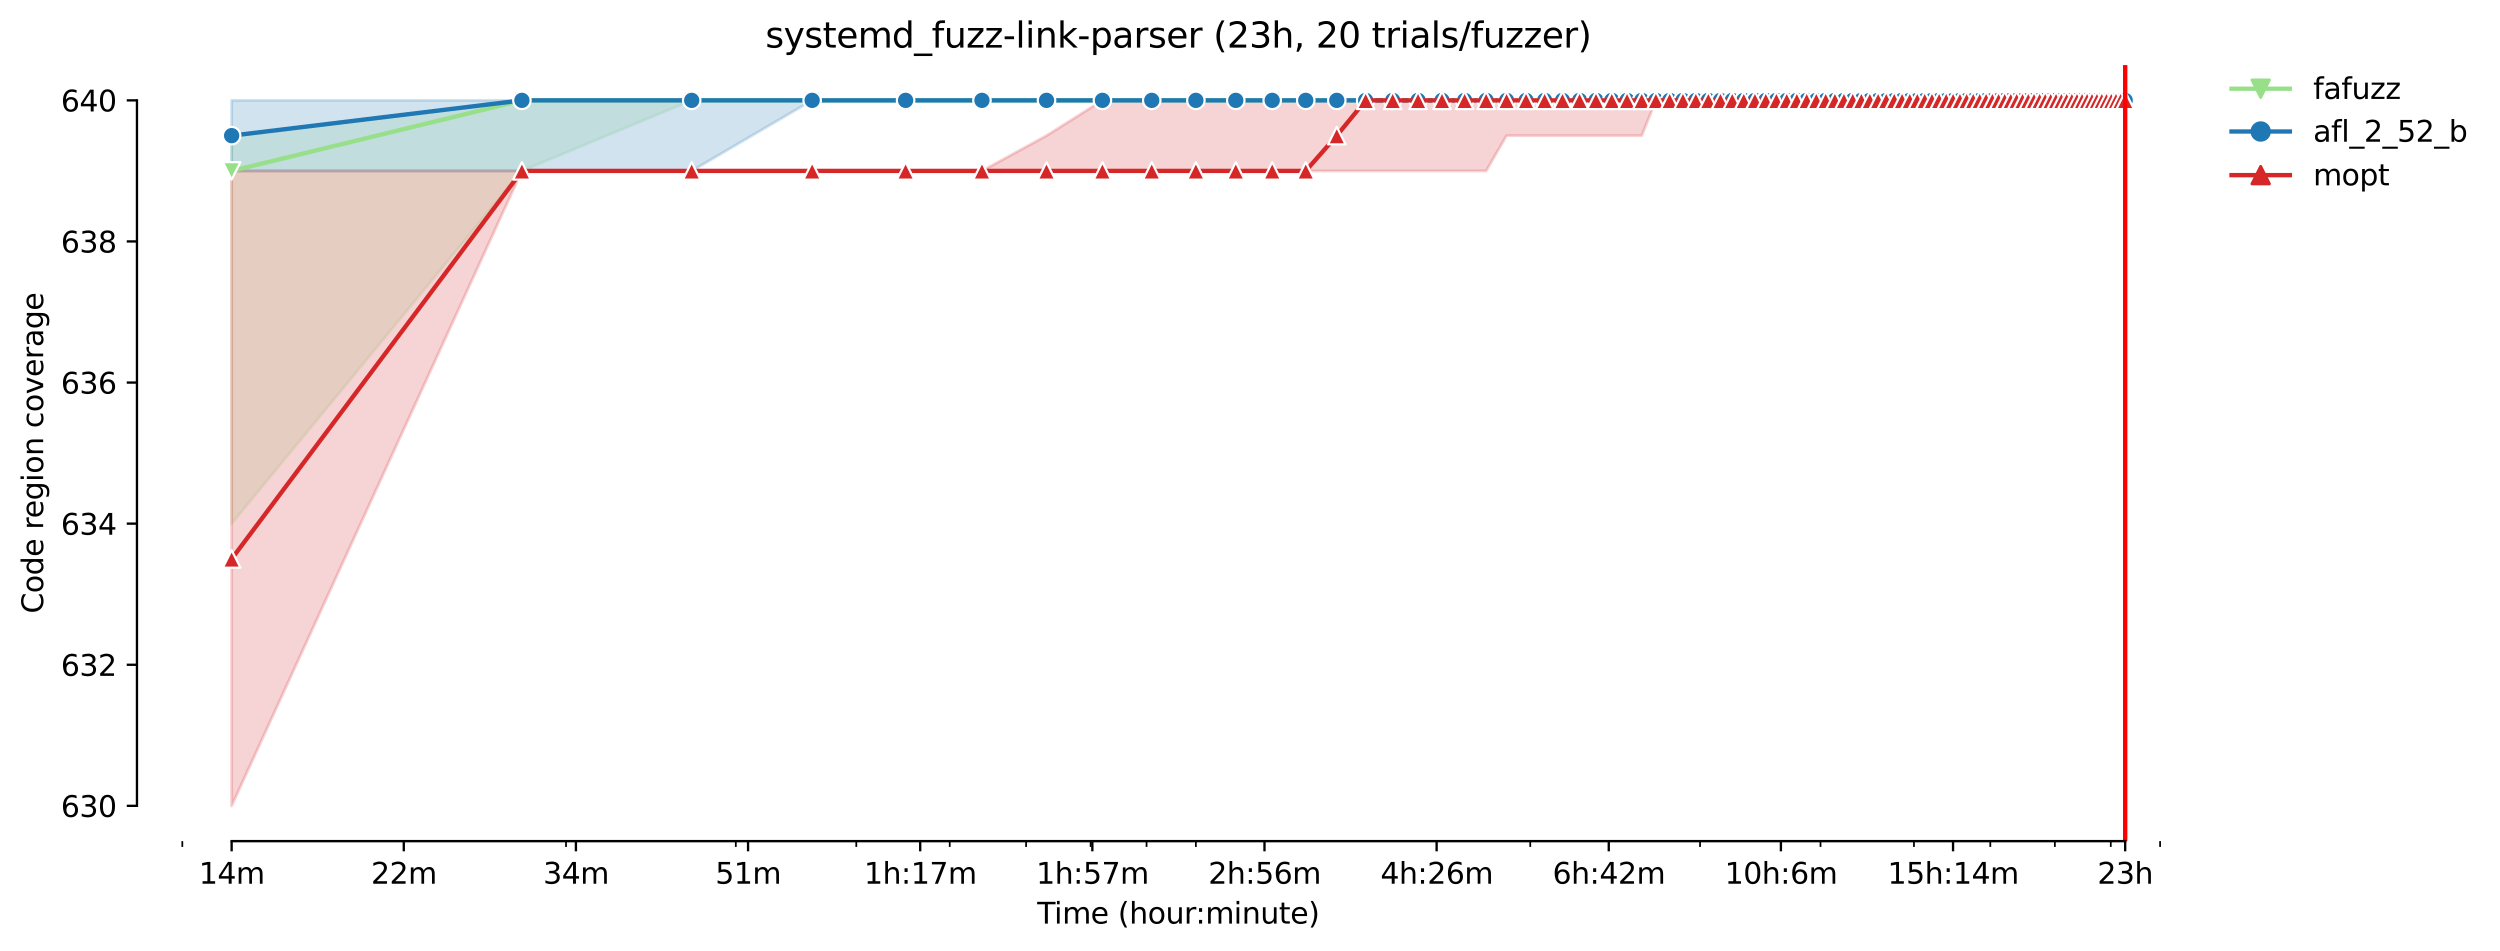 <?xml version="1.0" encoding="utf-8" standalone="no"?>
<!DOCTYPE svg PUBLIC "-//W3C//DTD SVG 1.1//EN"
  "http://www.w3.org/Graphics/SVG/1.1/DTD/svg11.dtd">
<svg height="325.986pt" version="1.1" viewBox="0 0 857.268 325.986" width="857.268pt" xmlns="http://www.w3.org/2000/svg" xmlns:xlink="http://www.w3.org/1999/xlink">
 <defs>
  <style type="text/css">*{stroke-linecap:butt;stroke-linejoin:round;}</style>
 </defs>
 <g id="figure_1">
  <g id="patch_1">
   <path d="M 0 325.986 
L 857.268 325.986 
L 857.268 0 
L 0 0 
z
" style="fill:#ffffff;"/>
  </g>
  <g id="axes_1">
   <g id="patch_2">
    <path d="M 46.966 288.43 
L 761.206 288.43 
L 761.206 22.318 
L 46.966 22.318 
z
" style="fill:#ffffff;"/>
   </g>
   <g id="PolyCollection_1">
    <defs>
     <path d="M 79.431 -279.476 
L 79.431 -146.42 
L 178.964 -267.38 
L 237.187 -291.572 
L 278.497 -291.572 
L 310.539 -291.572 
L 336.72 -291.572 
L 358.855 -291.572 
L 378.03 -291.572 
L 394.943 -291.572 
L 410.072 -291.572 
L 423.758 -291.572 
L 436.253 -291.572 
L 447.747 -291.572 
L 458.388 -291.572 
L 468.295 -291.572 
L 477.563 -291.572 
L 486.268 -291.572 
L 494.476 -291.572 
L 502.24 -291.572 
L 509.605 -291.572 
L 516.611 -291.572 
L 523.291 -291.572 
L 529.674 -291.572 
L 535.786 -291.572 
L 541.648 -291.572 
L 547.28 -291.572 
L 552.699 -291.572 
L 557.921 -291.572 
L 562.96 -291.572 
L 567.828 -291.572 
L 572.537 -291.572 
L 577.096 -291.572 
L 581.514 -291.572 
L 585.801 -291.572 
L 589.964 -291.572 
L 594.009 -291.572 
L 597.943 -291.572 
L 601.773 -291.572 
L 605.503 -291.572 
L 609.138 -291.572 
L 612.684 -291.572 
L 616.144 -291.572 
L 619.523 -291.572 
L 622.824 -291.572 
L 626.051 -291.572 
L 629.207 -291.572 
L 632.295 -291.572 
L 635.319 -291.572 
L 638.279 -291.572 
L 641.18 -291.572 
L 644.024 -291.572 
L 646.812 -291.572 
L 649.548 -291.572 
L 652.232 -291.572 
L 654.867 -291.572 
L 657.454 -291.572 
L 659.996 -291.572 
L 662.493 -291.572 
L 664.948 -291.572 
L 667.361 -291.572 
L 669.735 -291.572 
L 672.07 -291.572 
L 674.367 -291.572 
L 676.629 -291.572 
L 678.855 -291.572 
L 681.047 -291.572 
L 683.207 -291.572 
L 685.334 -291.572 
L 687.43 -291.572 
L 689.496 -291.572 
L 691.533 -291.572 
L 693.542 -291.572 
L 695.522 -291.572 
L 697.476 -291.572 
L 699.404 -291.572 
L 701.305 -291.572 
L 703.183 -291.572 
L 705.035 -291.572 
L 706.865 -291.572 
L 708.671 -291.572 
L 710.455 -291.572 
L 712.217 -291.572 
L 713.957 -291.572 
L 715.677 -291.572 
L 717.376 -291.572 
L 719.056 -291.572 
L 720.716 -291.572 
L 722.357 -291.572 
L 723.98 -291.572 
L 725.584 -291.572 
L 727.171 -291.572 
L 728.74 -291.572 
L 728.74 -291.572 
L 728.74 -291.572 
L 727.171 -291.572 
L 725.584 -291.572 
L 723.98 -291.572 
L 722.357 -291.572 
L 720.716 -291.572 
L 719.056 -291.572 
L 717.376 -291.572 
L 715.677 -291.572 
L 713.957 -291.572 
L 712.217 -291.572 
L 710.455 -291.572 
L 708.671 -291.572 
L 706.865 -291.572 
L 705.035 -291.572 
L 703.183 -291.572 
L 701.305 -291.572 
L 699.404 -291.572 
L 697.476 -291.572 
L 695.522 -291.572 
L 693.542 -291.572 
L 691.533 -291.572 
L 689.496 -291.572 
L 687.43 -291.572 
L 685.334 -291.572 
L 683.207 -291.572 
L 681.047 -291.572 
L 678.855 -291.572 
L 676.629 -291.572 
L 674.367 -291.572 
L 672.07 -291.572 
L 669.735 -291.572 
L 667.361 -291.572 
L 664.948 -291.572 
L 662.493 -291.572 
L 659.996 -291.572 
L 657.454 -291.572 
L 654.867 -291.572 
L 652.232 -291.572 
L 649.548 -291.572 
L 646.812 -291.572 
L 644.024 -291.572 
L 641.18 -291.572 
L 638.279 -291.572 
L 635.319 -291.572 
L 632.295 -291.572 
L 629.207 -291.572 
L 626.051 -291.572 
L 622.824 -291.572 
L 619.523 -291.572 
L 616.144 -291.572 
L 612.684 -291.572 
L 609.138 -291.572 
L 605.503 -291.572 
L 601.773 -291.572 
L 597.943 -291.572 
L 594.009 -291.572 
L 589.964 -291.572 
L 585.801 -291.572 
L 581.514 -291.572 
L 577.096 -291.572 
L 572.537 -291.572 
L 567.828 -291.572 
L 562.96 -291.572 
L 557.921 -291.572 
L 552.699 -291.572 
L 547.28 -291.572 
L 541.648 -291.572 
L 535.786 -291.572 
L 529.674 -291.572 
L 523.291 -291.572 
L 516.611 -291.572 
L 509.605 -291.572 
L 502.24 -291.572 
L 494.476 -291.572 
L 486.268 -291.572 
L 477.563 -291.572 
L 468.295 -291.572 
L 458.388 -291.572 
L 447.747 -291.572 
L 436.253 -291.572 
L 423.758 -291.572 
L 410.072 -291.572 
L 394.943 -291.572 
L 378.03 -291.572 
L 358.855 -291.572 
L 336.72 -291.572 
L 310.539 -291.572 
L 278.497 -291.572 
L 237.187 -291.572 
L 178.964 -291.572 
L 79.431 -279.476 
z
" id="m62d5473b6e" style="stroke:#98df8a;stroke-opacity:0.2;"/>
    </defs>
    <g clip-path="url(#p17b5eaacd3)">
     <use style="fill:#98df8a;fill-opacity:0.2;stroke:#98df8a;stroke-opacity:0.2;" x="0" xlink:href="#m62d5473b6e" y="325.986"/>
    </g>
   </g>
   <g id="PolyCollection_2">
    <defs>
     <path d="M 79.431 -291.572 
L 79.431 -267.38 
L 178.964 -267.38 
L 237.187 -267.38 
L 278.497 -291.572 
L 310.539 -291.572 
L 336.72 -291.572 
L 358.855 -291.572 
L 378.03 -291.572 
L 394.943 -291.572 
L 410.072 -291.572 
L 423.758 -291.572 
L 436.253 -291.572 
L 447.747 -291.572 
L 458.388 -291.572 
L 468.295 -291.572 
L 477.563 -291.572 
L 486.268 -291.572 
L 494.476 -291.572 
L 502.24 -291.572 
L 509.605 -291.572 
L 516.611 -291.572 
L 523.291 -291.572 
L 529.674 -291.572 
L 535.786 -291.572 
L 541.648 -291.572 
L 547.28 -291.572 
L 552.699 -291.572 
L 557.921 -291.572 
L 562.96 -291.572 
L 567.828 -291.572 
L 572.537 -291.572 
L 577.096 -291.572 
L 581.514 -291.572 
L 585.801 -291.572 
L 589.964 -291.572 
L 594.009 -291.572 
L 597.943 -291.572 
L 601.773 -291.572 
L 605.503 -291.572 
L 609.138 -291.572 
L 612.684 -291.572 
L 616.144 -291.572 
L 619.523 -291.572 
L 622.824 -291.572 
L 626.051 -291.572 
L 629.207 -291.572 
L 632.295 -291.572 
L 635.319 -291.572 
L 638.279 -291.572 
L 641.18 -291.572 
L 644.024 -291.572 
L 646.812 -291.572 
L 649.548 -291.572 
L 652.232 -291.572 
L 654.867 -291.572 
L 657.454 -291.572 
L 659.996 -291.572 
L 662.493 -291.572 
L 664.948 -291.572 
L 667.361 -291.572 
L 669.735 -291.572 
L 672.07 -291.572 
L 674.367 -291.572 
L 676.629 -291.572 
L 678.855 -291.572 
L 681.047 -291.572 
L 683.207 -291.572 
L 685.334 -291.572 
L 687.43 -291.572 
L 689.496 -291.572 
L 691.533 -291.572 
L 693.542 -291.572 
L 695.522 -291.572 
L 697.476 -291.572 
L 699.404 -291.572 
L 701.305 -291.572 
L 703.183 -291.572 
L 705.035 -291.572 
L 706.865 -291.572 
L 708.671 -291.572 
L 710.455 -291.572 
L 712.217 -291.572 
L 713.957 -291.572 
L 715.677 -291.572 
L 717.376 -291.572 
L 719.056 -291.572 
L 720.716 -291.572 
L 722.357 -291.572 
L 723.98 -291.572 
L 725.584 -291.572 
L 727.171 -291.572 
L 728.74 -291.572 
L 728.74 -291.572 
L 728.74 -291.572 
L 727.171 -291.572 
L 725.584 -291.572 
L 723.98 -291.572 
L 722.357 -291.572 
L 720.716 -291.572 
L 719.056 -291.572 
L 717.376 -291.572 
L 715.677 -291.572 
L 713.957 -291.572 
L 712.217 -291.572 
L 710.455 -291.572 
L 708.671 -291.572 
L 706.865 -291.572 
L 705.035 -291.572 
L 703.183 -291.572 
L 701.305 -291.572 
L 699.404 -291.572 
L 697.476 -291.572 
L 695.522 -291.572 
L 693.542 -291.572 
L 691.533 -291.572 
L 689.496 -291.572 
L 687.43 -291.572 
L 685.334 -291.572 
L 683.207 -291.572 
L 681.047 -291.572 
L 678.855 -291.572 
L 676.629 -291.572 
L 674.367 -291.572 
L 672.07 -291.572 
L 669.735 -291.572 
L 667.361 -291.572 
L 664.948 -291.572 
L 662.493 -291.572 
L 659.996 -291.572 
L 657.454 -291.572 
L 654.867 -291.572 
L 652.232 -291.572 
L 649.548 -291.572 
L 646.812 -291.572 
L 644.024 -291.572 
L 641.18 -291.572 
L 638.279 -291.572 
L 635.319 -291.572 
L 632.295 -291.572 
L 629.207 -291.572 
L 626.051 -291.572 
L 622.824 -291.572 
L 619.523 -291.572 
L 616.144 -291.572 
L 612.684 -291.572 
L 609.138 -291.572 
L 605.503 -291.572 
L 601.773 -291.572 
L 597.943 -291.572 
L 594.009 -291.572 
L 589.964 -291.572 
L 585.801 -291.572 
L 581.514 -291.572 
L 577.096 -291.572 
L 572.537 -291.572 
L 567.828 -291.572 
L 562.96 -291.572 
L 557.921 -291.572 
L 552.699 -291.572 
L 547.28 -291.572 
L 541.648 -291.572 
L 535.786 -291.572 
L 529.674 -291.572 
L 523.291 -291.572 
L 516.611 -291.572 
L 509.605 -291.572 
L 502.24 -291.572 
L 494.476 -291.572 
L 486.268 -291.572 
L 477.563 -291.572 
L 468.295 -291.572 
L 458.388 -291.572 
L 447.747 -291.572 
L 436.253 -291.572 
L 423.758 -291.572 
L 410.072 -291.572 
L 394.943 -291.572 
L 378.03 -291.572 
L 358.855 -291.572 
L 336.72 -291.572 
L 310.539 -291.572 
L 278.497 -291.572 
L 237.187 -291.572 
L 178.964 -291.572 
L 79.431 -291.572 
z
" id="m711b7bec79" style="stroke:#1f77b4;stroke-opacity:0.2;"/>
    </defs>
    <g clip-path="url(#p17b5eaacd3)">
     <use style="fill:#1f77b4;fill-opacity:0.2;stroke:#1f77b4;stroke-opacity:0.2;" x="0" xlink:href="#m711b7bec79" y="325.986"/>
    </g>
   </g>
   <g id="PolyCollection_3">
    <defs>
     <path d="M 79.431 -267.38 
L 79.431 -49.652 
L 178.964 -267.38 
L 237.187 -267.38 
L 278.497 -267.38 
L 310.539 -267.38 
L 336.72 -267.38 
L 358.855 -267.38 
L 378.03 -267.38 
L 394.943 -267.38 
L 410.072 -267.38 
L 423.758 -267.38 
L 436.253 -267.38 
L 447.747 -267.38 
L 458.388 -267.38 
L 468.295 -267.38 
L 477.563 -267.38 
L 486.268 -267.38 
L 494.476 -267.38 
L 502.24 -267.38 
L 509.605 -267.38 
L 516.611 -279.476 
L 523.291 -279.476 
L 529.674 -279.476 
L 535.786 -279.476 
L 541.648 -279.476 
L 547.28 -279.476 
L 552.699 -279.476 
L 557.921 -279.476 
L 562.96 -279.476 
L 567.828 -291.572 
L 572.537 -291.572 
L 577.096 -291.572 
L 581.514 -291.572 
L 585.801 -291.572 
L 589.964 -291.572 
L 594.009 -291.572 
L 597.943 -291.572 
L 601.773 -291.572 
L 605.503 -291.572 
L 609.138 -291.572 
L 612.684 -291.572 
L 616.144 -291.572 
L 619.523 -291.572 
L 622.824 -291.572 
L 626.051 -291.572 
L 629.207 -291.572 
L 632.295 -291.572 
L 635.319 -291.572 
L 638.279 -291.572 
L 641.18 -291.572 
L 644.024 -291.572 
L 646.812 -291.572 
L 649.548 -291.572 
L 652.232 -291.572 
L 654.867 -291.572 
L 657.454 -291.572 
L 659.996 -291.572 
L 662.493 -291.572 
L 664.948 -291.572 
L 667.361 -291.572 
L 669.735 -291.572 
L 672.07 -291.572 
L 674.367 -291.572 
L 676.629 -291.572 
L 678.855 -291.572 
L 681.047 -291.572 
L 683.207 -291.572 
L 685.334 -291.572 
L 687.43 -291.572 
L 689.496 -291.572 
L 691.533 -291.572 
L 693.542 -291.572 
L 695.522 -291.572 
L 697.476 -291.572 
L 699.404 -291.572 
L 701.305 -291.572 
L 703.183 -291.572 
L 705.035 -291.572 
L 706.865 -291.572 
L 708.671 -291.572 
L 710.455 -291.572 
L 712.217 -291.572 
L 713.957 -291.572 
L 715.677 -291.572 
L 717.376 -291.572 
L 719.056 -291.572 
L 720.716 -291.572 
L 722.357 -291.572 
L 723.98 -291.572 
L 725.584 -291.572 
L 727.171 -291.572 
L 728.74 -291.572 
L 728.74 -291.572 
L 728.74 -291.572 
L 727.171 -291.572 
L 725.584 -291.572 
L 723.98 -291.572 
L 722.357 -291.572 
L 720.716 -291.572 
L 719.056 -291.572 
L 717.376 -291.572 
L 715.677 -291.572 
L 713.957 -291.572 
L 712.217 -291.572 
L 710.455 -291.572 
L 708.671 -291.572 
L 706.865 -291.572 
L 705.035 -291.572 
L 703.183 -291.572 
L 701.305 -291.572 
L 699.404 -291.572 
L 697.476 -291.572 
L 695.522 -291.572 
L 693.542 -291.572 
L 691.533 -291.572 
L 689.496 -291.572 
L 687.43 -291.572 
L 685.334 -291.572 
L 683.207 -291.572 
L 681.047 -291.572 
L 678.855 -291.572 
L 676.629 -291.572 
L 674.367 -291.572 
L 672.07 -291.572 
L 669.735 -291.572 
L 667.361 -291.572 
L 664.948 -291.572 
L 662.493 -291.572 
L 659.996 -291.572 
L 657.454 -291.572 
L 654.867 -291.572 
L 652.232 -291.572 
L 649.548 -291.572 
L 646.812 -291.572 
L 644.024 -291.572 
L 641.18 -291.572 
L 638.279 -291.572 
L 635.319 -291.572 
L 632.295 -291.572 
L 629.207 -291.572 
L 626.051 -291.572 
L 622.824 -291.572 
L 619.523 -291.572 
L 616.144 -291.572 
L 612.684 -291.572 
L 609.138 -291.572 
L 605.503 -291.572 
L 601.773 -291.572 
L 597.943 -291.572 
L 594.009 -291.572 
L 589.964 -291.572 
L 585.801 -291.572 
L 581.514 -291.572 
L 577.096 -291.572 
L 572.537 -291.572 
L 567.828 -291.572 
L 562.96 -291.572 
L 557.921 -291.572 
L 552.699 -291.572 
L 547.28 -291.572 
L 541.648 -291.572 
L 535.786 -291.572 
L 529.674 -291.572 
L 523.291 -291.572 
L 516.611 -291.572 
L 509.605 -291.572 
L 502.24 -291.572 
L 494.476 -291.572 
L 486.268 -291.572 
L 477.563 -291.572 
L 468.295 -291.572 
L 458.388 -291.572 
L 447.747 -291.572 
L 436.253 -291.572 
L 423.758 -291.572 
L 410.072 -291.572 
L 394.943 -291.572 
L 378.03 -291.572 
L 358.855 -279.476 
L 336.72 -267.38 
L 310.539 -267.38 
L 278.497 -267.38 
L 237.187 -267.38 
L 178.964 -267.38 
L 79.431 -267.38 
z
" id="m9f4e4b1be8" style="stroke:#d62728;stroke-opacity:0.2;"/>
    </defs>
    <g clip-path="url(#p17b5eaacd3)">
     <use style="fill:#d62728;fill-opacity:0.2;stroke:#d62728;stroke-opacity:0.2;" x="0" xlink:href="#m9f4e4b1be8" y="325.986"/>
    </g>
   </g>
   <g id="matplotlib.axis_1">
    <g id="xtick_1">
     <g id="line2d_1">
      <defs>
       <path d="M 0 0 
L 0 3.5 
" id="m50da2da9a7" style="stroke:#000000;stroke-width:0.8;"/>
      </defs>
      <g>
       <use style="stroke:#000000;stroke-width:0.8;" x="79.431" xlink:href="#m50da2da9a7" y="288.43"/>
      </g>
     </g>
     <g id="text_1">
      <!-- 14m -->
      <g transform="translate(68.198 303.029)scale(0.1 -0.1)">
       <defs>
        <path d="M 794 531 
L 1825 531 
L 1825 4091 
L 703 3866 
L 703 4441 
L 1819 4666 
L 2450 4666 
L 2450 531 
L 3481 531 
L 3481 0 
L 794 0 
L 794 531 
z
" id="DejaVuSans-31" transform="scale(0.016)"/>
        <path d="M 2419 4116 
L 825 1625 
L 2419 1625 
L 2419 4116 
z
M 2253 4666 
L 3047 4666 
L 3047 1625 
L 3713 1625 
L 3713 1100 
L 3047 1100 
L 3047 0 
L 2419 0 
L 2419 1100 
L 313 1100 
L 313 1709 
L 2253 4666 
z
" id="DejaVuSans-34" transform="scale(0.016)"/>
        <path d="M 3328 2828 
Q 3544 3216 3844 3400 
Q 4144 3584 4550 3584 
Q 5097 3584 5394 3201 
Q 5691 2819 5691 2113 
L 5691 0 
L 5113 0 
L 5113 2094 
Q 5113 2597 4934 2840 
Q 4756 3084 4391 3084 
Q 3944 3084 3684 2787 
Q 3425 2491 3425 1978 
L 3425 0 
L 2847 0 
L 2847 2094 
Q 2847 2600 2669 2842 
Q 2491 3084 2119 3084 
Q 1678 3084 1418 2786 
Q 1159 2488 1159 1978 
L 1159 0 
L 581 0 
L 581 3500 
L 1159 3500 
L 1159 2956 
Q 1356 3278 1631 3431 
Q 1906 3584 2284 3584 
Q 2666 3584 2933 3390 
Q 3200 3197 3328 2828 
z
" id="DejaVuSans-6d" transform="scale(0.016)"/>
       </defs>
       <use xlink:href="#DejaVuSans-31"/>
       <use x="63.623" xlink:href="#DejaVuSans-34"/>
       <use x="127.246" xlink:href="#DejaVuSans-6d"/>
      </g>
     </g>
    </g>
    <g id="xtick_2">
     <g id="line2d_2">
      <g>
       <use style="stroke:#000000;stroke-width:0.8;" x="138.459" xlink:href="#m50da2da9a7" y="288.43"/>
      </g>
     </g>
     <g id="text_2">
      <!-- 22m -->
      <g transform="translate(127.227 303.029)scale(0.1 -0.1)">
       <defs>
        <path d="M 1228 531 
L 3431 531 
L 3431 0 
L 469 0 
L 469 531 
Q 828 903 1448 1529 
Q 2069 2156 2228 2338 
Q 2531 2678 2651 2914 
Q 2772 3150 2772 3378 
Q 2772 3750 2511 3984 
Q 2250 4219 1831 4219 
Q 1534 4219 1204 4116 
Q 875 4013 500 3803 
L 500 4441 
Q 881 4594 1212 4672 
Q 1544 4750 1819 4750 
Q 2544 4750 2975 4387 
Q 3406 4025 3406 3419 
Q 3406 3131 3298 2873 
Q 3191 2616 2906 2266 
Q 2828 2175 2409 1742 
Q 1991 1309 1228 531 
z
" id="DejaVuSans-32" transform="scale(0.016)"/>
       </defs>
       <use xlink:href="#DejaVuSans-32"/>
       <use x="63.623" xlink:href="#DejaVuSans-32"/>
       <use x="127.246" xlink:href="#DejaVuSans-6d"/>
      </g>
     </g>
    </g>
    <g id="xtick_3">
     <g id="line2d_3">
      <g>
       <use style="stroke:#000000;stroke-width:0.8;" x="197.488" xlink:href="#m50da2da9a7" y="288.43"/>
      </g>
     </g>
     <g id="text_3">
      <!-- 34m -->
      <g transform="translate(186.255 303.029)scale(0.1 -0.1)">
       <defs>
        <path d="M 2597 2516 
Q 3050 2419 3304 2112 
Q 3559 1806 3559 1356 
Q 3559 666 3084 287 
Q 2609 -91 1734 -91 
Q 1441 -91 1130 -33 
Q 819 25 488 141 
L 488 750 
Q 750 597 1062 519 
Q 1375 441 1716 441 
Q 2309 441 2620 675 
Q 2931 909 2931 1356 
Q 2931 1769 2642 2001 
Q 2353 2234 1838 2234 
L 1294 2234 
L 1294 2753 
L 1863 2753 
Q 2328 2753 2575 2939 
Q 2822 3125 2822 3475 
Q 2822 3834 2567 4026 
Q 2313 4219 1838 4219 
Q 1578 4219 1281 4162 
Q 984 4106 628 3988 
L 628 4550 
Q 988 4650 1302 4700 
Q 1616 4750 1894 4750 
Q 2613 4750 3031 4423 
Q 3450 4097 3450 3541 
Q 3450 3153 3228 2886 
Q 3006 2619 2597 2516 
z
" id="DejaVuSans-33" transform="scale(0.016)"/>
       </defs>
       <use xlink:href="#DejaVuSans-33"/>
       <use x="63.623" xlink:href="#DejaVuSans-34"/>
       <use x="127.246" xlink:href="#DejaVuSans-6d"/>
      </g>
     </g>
    </g>
    <g id="xtick_4">
     <g id="line2d_4">
      <g>
       <use style="stroke:#000000;stroke-width:0.8;" x="256.516" xlink:href="#m50da2da9a7" y="288.43"/>
      </g>
     </g>
     <g id="text_4">
      <!-- 51m -->
      <g transform="translate(245.283 303.029)scale(0.1 -0.1)">
       <defs>
        <path d="M 691 4666 
L 3169 4666 
L 3169 4134 
L 1269 4134 
L 1269 2991 
Q 1406 3038 1543 3061 
Q 1681 3084 1819 3084 
Q 2600 3084 3056 2656 
Q 3513 2228 3513 1497 
Q 3513 744 3044 326 
Q 2575 -91 1722 -91 
Q 1428 -91 1123 -41 
Q 819 9 494 109 
L 494 744 
Q 775 591 1075 516 
Q 1375 441 1709 441 
Q 2250 441 2565 725 
Q 2881 1009 2881 1497 
Q 2881 1984 2565 2268 
Q 2250 2553 1709 2553 
Q 1456 2553 1204 2497 
Q 953 2441 691 2322 
L 691 4666 
z
" id="DejaVuSans-35" transform="scale(0.016)"/>
       </defs>
       <use xlink:href="#DejaVuSans-35"/>
       <use x="63.623" xlink:href="#DejaVuSans-31"/>
       <use x="127.246" xlink:href="#DejaVuSans-6d"/>
      </g>
     </g>
    </g>
    <g id="xtick_5">
     <g id="line2d_5">
      <g>
       <use style="stroke:#000000;stroke-width:0.8;" x="315.544" xlink:href="#m50da2da9a7" y="288.43"/>
      </g>
     </g>
     <g id="text_5">
      <!-- 1h:17m -->
      <g transform="translate(296.277 303.029)scale(0.1 -0.1)">
       <defs>
        <path d="M 3513 2113 
L 3513 0 
L 2938 0 
L 2938 2094 
Q 2938 2591 2744 2837 
Q 2550 3084 2163 3084 
Q 1697 3084 1428 2787 
Q 1159 2491 1159 1978 
L 1159 0 
L 581 0 
L 581 4863 
L 1159 4863 
L 1159 2956 
Q 1366 3272 1645 3428 
Q 1925 3584 2291 3584 
Q 2894 3584 3203 3211 
Q 3513 2838 3513 2113 
z
" id="DejaVuSans-68" transform="scale(0.016)"/>
        <path d="M 750 794 
L 1409 794 
L 1409 0 
L 750 0 
L 750 794 
z
M 750 3309 
L 1409 3309 
L 1409 2516 
L 750 2516 
L 750 3309 
z
" id="DejaVuSans-3a" transform="scale(0.016)"/>
        <path d="M 525 4666 
L 3525 4666 
L 3525 4397 
L 1831 0 
L 1172 0 
L 2766 4134 
L 525 4134 
L 525 4666 
z
" id="DejaVuSans-37" transform="scale(0.016)"/>
       </defs>
       <use xlink:href="#DejaVuSans-31"/>
       <use x="63.623" xlink:href="#DejaVuSans-68"/>
       <use x="127.002" xlink:href="#DejaVuSans-3a"/>
       <use x="160.693" xlink:href="#DejaVuSans-31"/>
       <use x="224.316" xlink:href="#DejaVuSans-37"/>
       <use x="287.939" xlink:href="#DejaVuSans-6d"/>
      </g>
     </g>
    </g>
    <g id="xtick_6">
     <g id="line2d_6">
      <g>
       <use style="stroke:#000000;stroke-width:0.8;" x="374.572" xlink:href="#m50da2da9a7" y="288.43"/>
      </g>
     </g>
     <g id="text_6">
      <!-- 1h:57m -->
      <g transform="translate(355.305 303.029)scale(0.1 -0.1)">
       <use xlink:href="#DejaVuSans-31"/>
       <use x="63.623" xlink:href="#DejaVuSans-68"/>
       <use x="127.002" xlink:href="#DejaVuSans-3a"/>
       <use x="160.693" xlink:href="#DejaVuSans-35"/>
       <use x="224.316" xlink:href="#DejaVuSans-37"/>
       <use x="287.939" xlink:href="#DejaVuSans-6d"/>
      </g>
     </g>
    </g>
    <g id="xtick_7">
     <g id="line2d_7">
      <g>
       <use style="stroke:#000000;stroke-width:0.8;" x="433.601" xlink:href="#m50da2da9a7" y="288.43"/>
      </g>
     </g>
     <g id="text_7">
      <!-- 2h:56m -->
      <g transform="translate(414.333 303.029)scale(0.1 -0.1)">
       <defs>
        <path d="M 2113 2584 
Q 1688 2584 1439 2293 
Q 1191 2003 1191 1497 
Q 1191 994 1439 701 
Q 1688 409 2113 409 
Q 2538 409 2786 701 
Q 3034 994 3034 1497 
Q 3034 2003 2786 2293 
Q 2538 2584 2113 2584 
z
M 3366 4563 
L 3366 3988 
Q 3128 4100 2886 4159 
Q 2644 4219 2406 4219 
Q 1781 4219 1451 3797 
Q 1122 3375 1075 2522 
Q 1259 2794 1537 2939 
Q 1816 3084 2150 3084 
Q 2853 3084 3261 2657 
Q 3669 2231 3669 1497 
Q 3669 778 3244 343 
Q 2819 -91 2113 -91 
Q 1303 -91 875 529 
Q 447 1150 447 2328 
Q 447 3434 972 4092 
Q 1497 4750 2381 4750 
Q 2619 4750 2861 4703 
Q 3103 4656 3366 4563 
z
" id="DejaVuSans-36" transform="scale(0.016)"/>
       </defs>
       <use xlink:href="#DejaVuSans-32"/>
       <use x="63.623" xlink:href="#DejaVuSans-68"/>
       <use x="127.002" xlink:href="#DejaVuSans-3a"/>
       <use x="160.693" xlink:href="#DejaVuSans-35"/>
       <use x="224.316" xlink:href="#DejaVuSans-36"/>
       <use x="287.939" xlink:href="#DejaVuSans-6d"/>
      </g>
     </g>
    </g>
    <g id="xtick_8">
     <g id="line2d_8">
      <g>
       <use style="stroke:#000000;stroke-width:0.8;" x="492.629" xlink:href="#m50da2da9a7" y="288.43"/>
      </g>
     </g>
     <g id="text_8">
      <!-- 4h:26m -->
      <g transform="translate(473.362 303.029)scale(0.1 -0.1)">
       <use xlink:href="#DejaVuSans-34"/>
       <use x="63.623" xlink:href="#DejaVuSans-68"/>
       <use x="127.002" xlink:href="#DejaVuSans-3a"/>
       <use x="160.693" xlink:href="#DejaVuSans-32"/>
       <use x="224.316" xlink:href="#DejaVuSans-36"/>
       <use x="287.939" xlink:href="#DejaVuSans-6d"/>
      </g>
     </g>
    </g>
    <g id="xtick_9">
     <g id="line2d_9">
      <g>
       <use style="stroke:#000000;stroke-width:0.8;" x="551.657" xlink:href="#m50da2da9a7" y="288.43"/>
      </g>
     </g>
     <g id="text_9">
      <!-- 6h:42m -->
      <g transform="translate(532.39 303.029)scale(0.1 -0.1)">
       <use xlink:href="#DejaVuSans-36"/>
       <use x="63.623" xlink:href="#DejaVuSans-68"/>
       <use x="127.002" xlink:href="#DejaVuSans-3a"/>
       <use x="160.693" xlink:href="#DejaVuSans-34"/>
       <use x="224.316" xlink:href="#DejaVuSans-32"/>
       <use x="287.939" xlink:href="#DejaVuSans-6d"/>
      </g>
     </g>
    </g>
    <g id="xtick_10">
     <g id="line2d_10">
      <g>
       <use style="stroke:#000000;stroke-width:0.8;" x="610.685" xlink:href="#m50da2da9a7" y="288.43"/>
      </g>
     </g>
     <g id="text_10">
      <!-- 10h:6m -->
      <g transform="translate(591.418 303.029)scale(0.1 -0.1)">
       <defs>
        <path d="M 2034 4250 
Q 1547 4250 1301 3770 
Q 1056 3291 1056 2328 
Q 1056 1369 1301 889 
Q 1547 409 2034 409 
Q 2525 409 2770 889 
Q 3016 1369 3016 2328 
Q 3016 3291 2770 3770 
Q 2525 4250 2034 4250 
z
M 2034 4750 
Q 2819 4750 3233 4129 
Q 3647 3509 3647 2328 
Q 3647 1150 3233 529 
Q 2819 -91 2034 -91 
Q 1250 -91 836 529 
Q 422 1150 422 2328 
Q 422 3509 836 4129 
Q 1250 4750 2034 4750 
z
" id="DejaVuSans-30" transform="scale(0.016)"/>
       </defs>
       <use xlink:href="#DejaVuSans-31"/>
       <use x="63.623" xlink:href="#DejaVuSans-30"/>
       <use x="127.246" xlink:href="#DejaVuSans-68"/>
       <use x="190.625" xlink:href="#DejaVuSans-3a"/>
       <use x="224.316" xlink:href="#DejaVuSans-36"/>
       <use x="287.939" xlink:href="#DejaVuSans-6d"/>
      </g>
     </g>
    </g>
    <g id="xtick_11">
     <g id="line2d_11">
      <g>
       <use style="stroke:#000000;stroke-width:0.8;" x="669.714" xlink:href="#m50da2da9a7" y="288.43"/>
      </g>
     </g>
     <g id="text_11">
      <!-- 15h:14m -->
      <g transform="translate(647.265 303.029)scale(0.1 -0.1)">
       <use xlink:href="#DejaVuSans-31"/>
       <use x="63.623" xlink:href="#DejaVuSans-35"/>
       <use x="127.246" xlink:href="#DejaVuSans-68"/>
       <use x="190.625" xlink:href="#DejaVuSans-3a"/>
       <use x="224.316" xlink:href="#DejaVuSans-31"/>
       <use x="287.939" xlink:href="#DejaVuSans-34"/>
       <use x="351.562" xlink:href="#DejaVuSans-6d"/>
      </g>
     </g>
    </g>
    <g id="xtick_12">
     <g id="line2d_12">
      <g>
       <use style="stroke:#000000;stroke-width:0.8;" x="728.742" xlink:href="#m50da2da9a7" y="288.43"/>
      </g>
     </g>
     <g id="text_12">
      <!-- 23h -->
      <g transform="translate(719.211 303.029)scale(0.1 -0.1)">
       <use xlink:href="#DejaVuSans-32"/>
       <use x="63.623" xlink:href="#DejaVuSans-33"/>
       <use x="127.246" xlink:href="#DejaVuSans-68"/>
      </g>
     </g>
    </g>
    <g id="xtick_13">
     <g id="line2d_13">
      <defs>
       <path d="M 0 0 
L 0 2 
" id="mcc5c1c98ba" style="stroke:#000000;stroke-width:0.6;"/>
      </defs>
      <g>
       <use style="stroke:#000000;stroke-width:0.6;" x="62.518" xlink:href="#mcc5c1c98ba" y="288.43"/>
      </g>
     </g>
    </g>
    <g id="xtick_14">
     <g id="line2d_14">
      <g>
       <use style="stroke:#000000;stroke-width:0.6;" x="194.093" xlink:href="#mcc5c1c98ba" y="288.43"/>
      </g>
     </g>
    </g>
    <g id="xtick_15">
     <g id="line2d_15">
      <g>
       <use style="stroke:#000000;stroke-width:0.6;" x="252.316" xlink:href="#mcc5c1c98ba" y="288.43"/>
      </g>
     </g>
    </g>
    <g id="xtick_16">
     <g id="line2d_16">
      <g>
       <use style="stroke:#000000;stroke-width:0.6;" x="293.626" xlink:href="#mcc5c1c98ba" y="288.43"/>
      </g>
     </g>
    </g>
    <g id="xtick_17">
     <g id="line2d_17">
      <g>
       <use style="stroke:#000000;stroke-width:0.6;" x="325.669" xlink:href="#mcc5c1c98ba" y="288.43"/>
      </g>
     </g>
    </g>
    <g id="xtick_18">
     <g id="line2d_18">
      <g>
       <use style="stroke:#000000;stroke-width:0.6;" x="351.849" xlink:href="#mcc5c1c98ba" y="288.43"/>
      </g>
     </g>
    </g>
    <g id="xtick_19">
     <g id="line2d_19">
      <g>
       <use style="stroke:#000000;stroke-width:0.6;" x="373.985" xlink:href="#mcc5c1c98ba" y="288.43"/>
      </g>
     </g>
    </g>
    <g id="xtick_20">
     <g id="line2d_20">
      <g>
       <use style="stroke:#000000;stroke-width:0.6;" x="393.159" xlink:href="#mcc5c1c98ba" y="288.43"/>
      </g>
     </g>
    </g>
    <g id="xtick_21">
     <g id="line2d_21">
      <g>
       <use style="stroke:#000000;stroke-width:0.6;" x="410.072" xlink:href="#mcc5c1c98ba" y="288.43"/>
      </g>
     </g>
    </g>
    <g id="xtick_22">
     <g id="line2d_22">
      <g>
       <use style="stroke:#000000;stroke-width:0.6;" x="524.734" xlink:href="#mcc5c1c98ba" y="288.43"/>
      </g>
     </g>
    </g>
    <g id="xtick_23">
     <g id="line2d_23">
      <g>
       <use style="stroke:#000000;stroke-width:0.6;" x="582.957" xlink:href="#mcc5c1c98ba" y="288.43"/>
      </g>
     </g>
    </g>
    <g id="xtick_24">
     <g id="line2d_24">
      <g>
       <use style="stroke:#000000;stroke-width:0.6;" x="624.267" xlink:href="#mcc5c1c98ba" y="288.43"/>
      </g>
     </g>
    </g>
    <g id="xtick_25">
     <g id="line2d_25">
      <g>
       <use style="stroke:#000000;stroke-width:0.6;" x="656.31" xlink:href="#mcc5c1c98ba" y="288.43"/>
      </g>
     </g>
    </g>
    <g id="xtick_26">
     <g id="line2d_26">
      <g>
       <use style="stroke:#000000;stroke-width:0.6;" x="682.49" xlink:href="#mcc5c1c98ba" y="288.43"/>
      </g>
     </g>
    </g>
    <g id="xtick_27">
     <g id="line2d_27">
      <g>
       <use style="stroke:#000000;stroke-width:0.6;" x="704.626" xlink:href="#mcc5c1c98ba" y="288.43"/>
      </g>
     </g>
    </g>
    <g id="xtick_28">
     <g id="line2d_28">
      <g>
       <use style="stroke:#000000;stroke-width:0.6;" x="723.8" xlink:href="#mcc5c1c98ba" y="288.43"/>
      </g>
     </g>
    </g>
    <g id="xtick_29">
     <g id="line2d_29">
      <g>
       <use style="stroke:#000000;stroke-width:0.6;" x="740.713" xlink:href="#mcc5c1c98ba" y="288.43"/>
      </g>
     </g>
    </g>
    <g id="text_13">
     <!-- Time (hour:minute) -->
     <g transform="translate(355.679 316.707)scale(0.1 -0.1)">
      <defs>
       <path d="M -19 4666 
L 3928 4666 
L 3928 4134 
L 2272 4134 
L 2272 0 
L 1638 0 
L 1638 4134 
L -19 4134 
L -19 4666 
z
" id="DejaVuSans-54" transform="scale(0.016)"/>
       <path d="M 603 3500 
L 1178 3500 
L 1178 0 
L 603 0 
L 603 3500 
z
M 603 4863 
L 1178 4863 
L 1178 4134 
L 603 4134 
L 603 4863 
z
" id="DejaVuSans-69" transform="scale(0.016)"/>
       <path d="M 3597 1894 
L 3597 1613 
L 953 1613 
Q 991 1019 1311 708 
Q 1631 397 2203 397 
Q 2534 397 2845 478 
Q 3156 559 3463 722 
L 3463 178 
Q 3153 47 2828 -22 
Q 2503 -91 2169 -91 
Q 1331 -91 842 396 
Q 353 884 353 1716 
Q 353 2575 817 3079 
Q 1281 3584 2069 3584 
Q 2775 3584 3186 3129 
Q 3597 2675 3597 1894 
z
M 3022 2063 
Q 3016 2534 2758 2815 
Q 2500 3097 2075 3097 
Q 1594 3097 1305 2825 
Q 1016 2553 972 2059 
L 3022 2063 
z
" id="DejaVuSans-65" transform="scale(0.016)"/>
       <path id="DejaVuSans-20" transform="scale(0.016)"/>
       <path d="M 1984 4856 
Q 1566 4138 1362 3434 
Q 1159 2731 1159 2009 
Q 1159 1288 1364 580 
Q 1569 -128 1984 -844 
L 1484 -844 
Q 1016 -109 783 600 
Q 550 1309 550 2009 
Q 550 2706 781 3412 
Q 1013 4119 1484 4856 
L 1984 4856 
z
" id="DejaVuSans-28" transform="scale(0.016)"/>
       <path d="M 1959 3097 
Q 1497 3097 1228 2736 
Q 959 2375 959 1747 
Q 959 1119 1226 758 
Q 1494 397 1959 397 
Q 2419 397 2687 759 
Q 2956 1122 2956 1747 
Q 2956 2369 2687 2733 
Q 2419 3097 1959 3097 
z
M 1959 3584 
Q 2709 3584 3137 3096 
Q 3566 2609 3566 1747 
Q 3566 888 3137 398 
Q 2709 -91 1959 -91 
Q 1206 -91 779 398 
Q 353 888 353 1747 
Q 353 2609 779 3096 
Q 1206 3584 1959 3584 
z
" id="DejaVuSans-6f" transform="scale(0.016)"/>
       <path d="M 544 1381 
L 544 3500 
L 1119 3500 
L 1119 1403 
Q 1119 906 1312 657 
Q 1506 409 1894 409 
Q 2359 409 2629 706 
Q 2900 1003 2900 1516 
L 2900 3500 
L 3475 3500 
L 3475 0 
L 2900 0 
L 2900 538 
Q 2691 219 2414 64 
Q 2138 -91 1772 -91 
Q 1169 -91 856 284 
Q 544 659 544 1381 
z
M 1991 3584 
L 1991 3584 
z
" id="DejaVuSans-75" transform="scale(0.016)"/>
       <path d="M 2631 2963 
Q 2534 3019 2420 3045 
Q 2306 3072 2169 3072 
Q 1681 3072 1420 2755 
Q 1159 2438 1159 1844 
L 1159 0 
L 581 0 
L 581 3500 
L 1159 3500 
L 1159 2956 
Q 1341 3275 1631 3429 
Q 1922 3584 2338 3584 
Q 2397 3584 2469 3576 
Q 2541 3569 2628 3553 
L 2631 2963 
z
" id="DejaVuSans-72" transform="scale(0.016)"/>
       <path d="M 3513 2113 
L 3513 0 
L 2938 0 
L 2938 2094 
Q 2938 2591 2744 2837 
Q 2550 3084 2163 3084 
Q 1697 3084 1428 2787 
Q 1159 2491 1159 1978 
L 1159 0 
L 581 0 
L 581 3500 
L 1159 3500 
L 1159 2956 
Q 1366 3272 1645 3428 
Q 1925 3584 2291 3584 
Q 2894 3584 3203 3211 
Q 3513 2838 3513 2113 
z
" id="DejaVuSans-6e" transform="scale(0.016)"/>
       <path d="M 1172 4494 
L 1172 3500 
L 2356 3500 
L 2356 3053 
L 1172 3053 
L 1172 1153 
Q 1172 725 1289 603 
Q 1406 481 1766 481 
L 2356 481 
L 2356 0 
L 1766 0 
Q 1100 0 847 248 
Q 594 497 594 1153 
L 594 3053 
L 172 3053 
L 172 3500 
L 594 3500 
L 594 4494 
L 1172 4494 
z
" id="DejaVuSans-74" transform="scale(0.016)"/>
       <path d="M 513 4856 
L 1013 4856 
Q 1481 4119 1714 3412 
Q 1947 2706 1947 2009 
Q 1947 1309 1714 600 
Q 1481 -109 1013 -844 
L 513 -844 
Q 928 -128 1133 580 
Q 1338 1288 1338 2009 
Q 1338 2731 1133 3434 
Q 928 4138 513 4856 
z
" id="DejaVuSans-29" transform="scale(0.016)"/>
      </defs>
      <use xlink:href="#DejaVuSans-54"/>
      <use x="57.959" xlink:href="#DejaVuSans-69"/>
      <use x="85.742" xlink:href="#DejaVuSans-6d"/>
      <use x="183.154" xlink:href="#DejaVuSans-65"/>
      <use x="244.678" xlink:href="#DejaVuSans-20"/>
      <use x="276.465" xlink:href="#DejaVuSans-28"/>
      <use x="315.479" xlink:href="#DejaVuSans-68"/>
      <use x="378.857" xlink:href="#DejaVuSans-6f"/>
      <use x="440.039" xlink:href="#DejaVuSans-75"/>
      <use x="503.418" xlink:href="#DejaVuSans-72"/>
      <use x="542.781" xlink:href="#DejaVuSans-3a"/>
      <use x="576.473" xlink:href="#DejaVuSans-6d"/>
      <use x="673.885" xlink:href="#DejaVuSans-69"/>
      <use x="701.668" xlink:href="#DejaVuSans-6e"/>
      <use x="765.047" xlink:href="#DejaVuSans-75"/>
      <use x="828.426" xlink:href="#DejaVuSans-74"/>
      <use x="867.635" xlink:href="#DejaVuSans-65"/>
      <use x="929.158" xlink:href="#DejaVuSans-29"/>
     </g>
    </g>
   </g>
   <g id="matplotlib.axis_2">
    <g id="ytick_1">
     <g id="line2d_30">
      <defs>
       <path d="M 0 0 
L -3.5 0 
" id="m62d165f7c5" style="stroke:#000000;stroke-width:0.8;"/>
      </defs>
      <g>
       <use style="stroke:#000000;stroke-width:0.8;" x="46.966" xlink:href="#m62d165f7c5" y="276.334"/>
      </g>
     </g>
     <g id="text_14">
      <!-- 630 -->
      <g transform="translate(20.878 280.133)scale(0.1 -0.1)">
       <use xlink:href="#DejaVuSans-36"/>
       <use x="63.623" xlink:href="#DejaVuSans-33"/>
       <use x="127.246" xlink:href="#DejaVuSans-30"/>
      </g>
     </g>
    </g>
    <g id="ytick_2">
     <g id="line2d_31">
      <g>
       <use style="stroke:#000000;stroke-width:0.8;" x="46.966" xlink:href="#m62d165f7c5" y="227.95"/>
      </g>
     </g>
     <g id="text_15">
      <!-- 632 -->
      <g transform="translate(20.878 231.749)scale(0.1 -0.1)">
       <use xlink:href="#DejaVuSans-36"/>
       <use x="63.623" xlink:href="#DejaVuSans-33"/>
       <use x="127.246" xlink:href="#DejaVuSans-32"/>
      </g>
     </g>
    </g>
    <g id="ytick_3">
     <g id="line2d_32">
      <g>
       <use style="stroke:#000000;stroke-width:0.8;" x="46.966" xlink:href="#m62d165f7c5" y="179.566"/>
      </g>
     </g>
     <g id="text_16">
      <!-- 634 -->
      <g transform="translate(20.878 183.365)scale(0.1 -0.1)">
       <use xlink:href="#DejaVuSans-36"/>
       <use x="63.623" xlink:href="#DejaVuSans-33"/>
       <use x="127.246" xlink:href="#DejaVuSans-34"/>
      </g>
     </g>
    </g>
    <g id="ytick_4">
     <g id="line2d_33">
      <g>
       <use style="stroke:#000000;stroke-width:0.8;" x="46.966" xlink:href="#m62d165f7c5" y="131.182"/>
      </g>
     </g>
     <g id="text_17">
      <!-- 636 -->
      <g transform="translate(20.878 134.981)scale(0.1 -0.1)">
       <use xlink:href="#DejaVuSans-36"/>
       <use x="63.623" xlink:href="#DejaVuSans-33"/>
       <use x="127.246" xlink:href="#DejaVuSans-36"/>
      </g>
     </g>
    </g>
    <g id="ytick_5">
     <g id="line2d_34">
      <g>
       <use style="stroke:#000000;stroke-width:0.8;" x="46.966" xlink:href="#m62d165f7c5" y="82.798"/>
      </g>
     </g>
     <g id="text_18">
      <!-- 638 -->
      <g transform="translate(20.878 86.597)scale(0.1 -0.1)">
       <defs>
        <path d="M 2034 2216 
Q 1584 2216 1326 1975 
Q 1069 1734 1069 1313 
Q 1069 891 1326 650 
Q 1584 409 2034 409 
Q 2484 409 2743 651 
Q 3003 894 3003 1313 
Q 3003 1734 2745 1975 
Q 2488 2216 2034 2216 
z
M 1403 2484 
Q 997 2584 770 2862 
Q 544 3141 544 3541 
Q 544 4100 942 4425 
Q 1341 4750 2034 4750 
Q 2731 4750 3128 4425 
Q 3525 4100 3525 3541 
Q 3525 3141 3298 2862 
Q 3072 2584 2669 2484 
Q 3125 2378 3379 2068 
Q 3634 1759 3634 1313 
Q 3634 634 3220 271 
Q 2806 -91 2034 -91 
Q 1263 -91 848 271 
Q 434 634 434 1313 
Q 434 1759 690 2068 
Q 947 2378 1403 2484 
z
M 1172 3481 
Q 1172 3119 1398 2916 
Q 1625 2713 2034 2713 
Q 2441 2713 2670 2916 
Q 2900 3119 2900 3481 
Q 2900 3844 2670 4047 
Q 2441 4250 2034 4250 
Q 1625 4250 1398 4047 
Q 1172 3844 1172 3481 
z
" id="DejaVuSans-38" transform="scale(0.016)"/>
       </defs>
       <use xlink:href="#DejaVuSans-36"/>
       <use x="63.623" xlink:href="#DejaVuSans-33"/>
       <use x="127.246" xlink:href="#DejaVuSans-38"/>
      </g>
     </g>
    </g>
    <g id="ytick_6">
     <g id="line2d_35">
      <g>
       <use style="stroke:#000000;stroke-width:0.8;" x="46.966" xlink:href="#m62d165f7c5" y="34.414"/>
      </g>
     </g>
     <g id="text_19">
      <!-- 640 -->
      <g transform="translate(20.878 38.213)scale(0.1 -0.1)">
       <use xlink:href="#DejaVuSans-36"/>
       <use x="63.623" xlink:href="#DejaVuSans-34"/>
       <use x="127.246" xlink:href="#DejaVuSans-30"/>
      </g>
     </g>
    </g>
    <g id="text_20">
     <!-- Code region coverage -->
     <g transform="translate(14.798 210.38)rotate(-90)scale(0.1 -0.1)">
      <defs>
       <path d="M 4122 4306 
L 4122 3641 
Q 3803 3938 3442 4084 
Q 3081 4231 2675 4231 
Q 1875 4231 1450 3742 
Q 1025 3253 1025 2328 
Q 1025 1406 1450 917 
Q 1875 428 2675 428 
Q 3081 428 3442 575 
Q 3803 722 4122 1019 
L 4122 359 
Q 3791 134 3420 21 
Q 3050 -91 2638 -91 
Q 1578 -91 968 557 
Q 359 1206 359 2328 
Q 359 3453 968 4101 
Q 1578 4750 2638 4750 
Q 3056 4750 3426 4639 
Q 3797 4528 4122 4306 
z
" id="DejaVuSans-43" transform="scale(0.016)"/>
       <path d="M 2906 2969 
L 2906 4863 
L 3481 4863 
L 3481 0 
L 2906 0 
L 2906 525 
Q 2725 213 2448 61 
Q 2172 -91 1784 -91 
Q 1150 -91 751 415 
Q 353 922 353 1747 
Q 353 2572 751 3078 
Q 1150 3584 1784 3584 
Q 2172 3584 2448 3432 
Q 2725 3281 2906 2969 
z
M 947 1747 
Q 947 1113 1208 752 
Q 1469 391 1925 391 
Q 2381 391 2643 752 
Q 2906 1113 2906 1747 
Q 2906 2381 2643 2742 
Q 2381 3103 1925 3103 
Q 1469 3103 1208 2742 
Q 947 2381 947 1747 
z
" id="DejaVuSans-64" transform="scale(0.016)"/>
       <path d="M 2906 1791 
Q 2906 2416 2648 2759 
Q 2391 3103 1925 3103 
Q 1463 3103 1205 2759 
Q 947 2416 947 1791 
Q 947 1169 1205 825 
Q 1463 481 1925 481 
Q 2391 481 2648 825 
Q 2906 1169 2906 1791 
z
M 3481 434 
Q 3481 -459 3084 -895 
Q 2688 -1331 1869 -1331 
Q 1566 -1331 1297 -1286 
Q 1028 -1241 775 -1147 
L 775 -588 
Q 1028 -725 1275 -790 
Q 1522 -856 1778 -856 
Q 2344 -856 2625 -561 
Q 2906 -266 2906 331 
L 2906 616 
Q 2728 306 2450 153 
Q 2172 0 1784 0 
Q 1141 0 747 490 
Q 353 981 353 1791 
Q 353 2603 747 3093 
Q 1141 3584 1784 3584 
Q 2172 3584 2450 3431 
Q 2728 3278 2906 2969 
L 2906 3500 
L 3481 3500 
L 3481 434 
z
" id="DejaVuSans-67" transform="scale(0.016)"/>
       <path d="M 3122 3366 
L 3122 2828 
Q 2878 2963 2633 3030 
Q 2388 3097 2138 3097 
Q 1578 3097 1268 2742 
Q 959 2388 959 1747 
Q 959 1106 1268 751 
Q 1578 397 2138 397 
Q 2388 397 2633 464 
Q 2878 531 3122 666 
L 3122 134 
Q 2881 22 2623 -34 
Q 2366 -91 2075 -91 
Q 1284 -91 818 406 
Q 353 903 353 1747 
Q 353 2603 823 3093 
Q 1294 3584 2113 3584 
Q 2378 3584 2631 3529 
Q 2884 3475 3122 3366 
z
" id="DejaVuSans-63" transform="scale(0.016)"/>
       <path d="M 191 3500 
L 800 3500 
L 1894 563 
L 2988 3500 
L 3597 3500 
L 2284 0 
L 1503 0 
L 191 3500 
z
" id="DejaVuSans-76" transform="scale(0.016)"/>
       <path d="M 2194 1759 
Q 1497 1759 1228 1600 
Q 959 1441 959 1056 
Q 959 750 1161 570 
Q 1363 391 1709 391 
Q 2188 391 2477 730 
Q 2766 1069 2766 1631 
L 2766 1759 
L 2194 1759 
z
M 3341 1997 
L 3341 0 
L 2766 0 
L 2766 531 
Q 2569 213 2275 61 
Q 1981 -91 1556 -91 
Q 1019 -91 701 211 
Q 384 513 384 1019 
Q 384 1609 779 1909 
Q 1175 2209 1959 2209 
L 2766 2209 
L 2766 2266 
Q 2766 2663 2505 2880 
Q 2244 3097 1772 3097 
Q 1472 3097 1187 3025 
Q 903 2953 641 2809 
L 641 3341 
Q 956 3463 1253 3523 
Q 1550 3584 1831 3584 
Q 2591 3584 2966 3190 
Q 3341 2797 3341 1997 
z
" id="DejaVuSans-61" transform="scale(0.016)"/>
      </defs>
      <use xlink:href="#DejaVuSans-43"/>
      <use x="69.824" xlink:href="#DejaVuSans-6f"/>
      <use x="131.006" xlink:href="#DejaVuSans-64"/>
      <use x="194.482" xlink:href="#DejaVuSans-65"/>
      <use x="256.006" xlink:href="#DejaVuSans-20"/>
      <use x="287.793" xlink:href="#DejaVuSans-72"/>
      <use x="326.656" xlink:href="#DejaVuSans-65"/>
      <use x="388.18" xlink:href="#DejaVuSans-67"/>
      <use x="451.656" xlink:href="#DejaVuSans-69"/>
      <use x="479.439" xlink:href="#DejaVuSans-6f"/>
      <use x="540.621" xlink:href="#DejaVuSans-6e"/>
      <use x="604" xlink:href="#DejaVuSans-20"/>
      <use x="635.787" xlink:href="#DejaVuSans-63"/>
      <use x="690.768" xlink:href="#DejaVuSans-6f"/>
      <use x="751.949" xlink:href="#DejaVuSans-76"/>
      <use x="811.129" xlink:href="#DejaVuSans-65"/>
      <use x="872.652" xlink:href="#DejaVuSans-72"/>
      <use x="913.766" xlink:href="#DejaVuSans-61"/>
      <use x="975.045" xlink:href="#DejaVuSans-67"/>
      <use x="1038.521" xlink:href="#DejaVuSans-65"/>
     </g>
    </g>
   </g>
   <g id="line2d_36">
    <path clip-path="url(#p17b5eaacd3)" d="M 79.431 58.606 
L 178.964 34.414 
L 237.187 34.414 
L 278.497 34.414 
L 310.539 34.414 
L 336.72 34.414 
L 358.855 34.414 
L 378.03 34.414 
L 394.943 34.414 
L 410.072 34.414 
L 423.758 34.414 
L 436.253 34.414 
L 447.747 34.414 
L 458.388 34.414 
L 468.295 34.414 
L 477.563 34.414 
L 486.268 34.414 
L 494.476 34.414 
L 502.24 34.414 
L 509.605 34.414 
L 516.611 34.414 
L 523.291 34.414 
L 529.674 34.414 
L 535.786 34.414 
L 541.648 34.414 
L 547.28 34.414 
L 552.699 34.414 
L 557.921 34.414 
L 562.96 34.414 
L 567.828 34.414 
L 572.537 34.414 
L 577.096 34.414 
L 581.514 34.414 
L 585.801 34.414 
L 589.964 34.414 
L 594.009 34.414 
L 597.943 34.414 
L 601.773 34.414 
L 605.503 34.414 
L 609.138 34.414 
L 612.684 34.414 
L 616.144 34.414 
L 619.523 34.414 
L 622.824 34.414 
L 626.051 34.414 
L 629.207 34.414 
L 632.295 34.414 
L 635.319 34.414 
L 638.279 34.414 
L 641.18 34.414 
L 644.024 34.414 
L 646.812 34.414 
L 649.548 34.414 
L 652.232 34.414 
L 654.867 34.414 
L 657.454 34.414 
L 659.996 34.414 
L 662.493 34.414 
L 664.948 34.414 
L 667.361 34.414 
L 669.735 34.414 
L 672.07 34.414 
L 674.367 34.414 
L 676.629 34.414 
L 678.855 34.414 
L 681.047 34.414 
L 683.207 34.414 
L 685.334 34.414 
L 687.43 34.414 
L 689.496 34.414 
L 691.533 34.414 
L 693.542 34.414 
L 695.522 34.414 
L 697.476 34.414 
L 699.404 34.414 
L 701.305 34.414 
L 703.183 34.414 
L 705.035 34.414 
L 706.865 34.414 
L 708.671 34.414 
L 710.455 34.414 
L 712.217 34.414 
L 713.957 34.414 
L 715.677 34.414 
L 717.376 34.414 
L 719.056 34.414 
L 720.716 34.414 
L 722.357 34.414 
L 723.98 34.414 
L 725.584 34.414 
L 727.171 34.414 
L 728.74 34.414 
" style="fill:none;stroke:#98df8a;stroke-linecap:square;stroke-width:1.5;"/>
    <defs>
     <path d="M -0 3 
L 3 -3 
L -3 -3 
z
" id="mafe3a4f682" style="stroke:#ffffff;stroke-linejoin:miter;stroke-width:0.75;"/>
    </defs>
    <g clip-path="url(#p17b5eaacd3)">
     <use style="fill:#98df8a;stroke:#ffffff;stroke-linejoin:miter;stroke-width:0.75;" x="79.431" xlink:href="#mafe3a4f682" y="58.606"/>
     <use style="fill:#98df8a;stroke:#ffffff;stroke-linejoin:miter;stroke-width:0.75;" x="178.964" xlink:href="#mafe3a4f682" y="34.414"/>
     <use style="fill:#98df8a;stroke:#ffffff;stroke-linejoin:miter;stroke-width:0.75;" x="237.187" xlink:href="#mafe3a4f682" y="34.414"/>
     <use style="fill:#98df8a;stroke:#ffffff;stroke-linejoin:miter;stroke-width:0.75;" x="278.497" xlink:href="#mafe3a4f682" y="34.414"/>
     <use style="fill:#98df8a;stroke:#ffffff;stroke-linejoin:miter;stroke-width:0.75;" x="310.539" xlink:href="#mafe3a4f682" y="34.414"/>
     <use style="fill:#98df8a;stroke:#ffffff;stroke-linejoin:miter;stroke-width:0.75;" x="336.72" xlink:href="#mafe3a4f682" y="34.414"/>
     <use style="fill:#98df8a;stroke:#ffffff;stroke-linejoin:miter;stroke-width:0.75;" x="358.855" xlink:href="#mafe3a4f682" y="34.414"/>
     <use style="fill:#98df8a;stroke:#ffffff;stroke-linejoin:miter;stroke-width:0.75;" x="378.03" xlink:href="#mafe3a4f682" y="34.414"/>
     <use style="fill:#98df8a;stroke:#ffffff;stroke-linejoin:miter;stroke-width:0.75;" x="394.943" xlink:href="#mafe3a4f682" y="34.414"/>
     <use style="fill:#98df8a;stroke:#ffffff;stroke-linejoin:miter;stroke-width:0.75;" x="410.072" xlink:href="#mafe3a4f682" y="34.414"/>
     <use style="fill:#98df8a;stroke:#ffffff;stroke-linejoin:miter;stroke-width:0.75;" x="423.758" xlink:href="#mafe3a4f682" y="34.414"/>
     <use style="fill:#98df8a;stroke:#ffffff;stroke-linejoin:miter;stroke-width:0.75;" x="436.253" xlink:href="#mafe3a4f682" y="34.414"/>
     <use style="fill:#98df8a;stroke:#ffffff;stroke-linejoin:miter;stroke-width:0.75;" x="447.747" xlink:href="#mafe3a4f682" y="34.414"/>
     <use style="fill:#98df8a;stroke:#ffffff;stroke-linejoin:miter;stroke-width:0.75;" x="458.388" xlink:href="#mafe3a4f682" y="34.414"/>
     <use style="fill:#98df8a;stroke:#ffffff;stroke-linejoin:miter;stroke-width:0.75;" x="468.295" xlink:href="#mafe3a4f682" y="34.414"/>
     <use style="fill:#98df8a;stroke:#ffffff;stroke-linejoin:miter;stroke-width:0.75;" x="477.563" xlink:href="#mafe3a4f682" y="34.414"/>
     <use style="fill:#98df8a;stroke:#ffffff;stroke-linejoin:miter;stroke-width:0.75;" x="486.268" xlink:href="#mafe3a4f682" y="34.414"/>
     <use style="fill:#98df8a;stroke:#ffffff;stroke-linejoin:miter;stroke-width:0.75;" x="494.476" xlink:href="#mafe3a4f682" y="34.414"/>
     <use style="fill:#98df8a;stroke:#ffffff;stroke-linejoin:miter;stroke-width:0.75;" x="502.24" xlink:href="#mafe3a4f682" y="34.414"/>
     <use style="fill:#98df8a;stroke:#ffffff;stroke-linejoin:miter;stroke-width:0.75;" x="509.605" xlink:href="#mafe3a4f682" y="34.414"/>
     <use style="fill:#98df8a;stroke:#ffffff;stroke-linejoin:miter;stroke-width:0.75;" x="516.611" xlink:href="#mafe3a4f682" y="34.414"/>
     <use style="fill:#98df8a;stroke:#ffffff;stroke-linejoin:miter;stroke-width:0.75;" x="523.291" xlink:href="#mafe3a4f682" y="34.414"/>
     <use style="fill:#98df8a;stroke:#ffffff;stroke-linejoin:miter;stroke-width:0.75;" x="529.674" xlink:href="#mafe3a4f682" y="34.414"/>
     <use style="fill:#98df8a;stroke:#ffffff;stroke-linejoin:miter;stroke-width:0.75;" x="535.786" xlink:href="#mafe3a4f682" y="34.414"/>
     <use style="fill:#98df8a;stroke:#ffffff;stroke-linejoin:miter;stroke-width:0.75;" x="541.648" xlink:href="#mafe3a4f682" y="34.414"/>
     <use style="fill:#98df8a;stroke:#ffffff;stroke-linejoin:miter;stroke-width:0.75;" x="547.28" xlink:href="#mafe3a4f682" y="34.414"/>
     <use style="fill:#98df8a;stroke:#ffffff;stroke-linejoin:miter;stroke-width:0.75;" x="552.699" xlink:href="#mafe3a4f682" y="34.414"/>
     <use style="fill:#98df8a;stroke:#ffffff;stroke-linejoin:miter;stroke-width:0.75;" x="557.921" xlink:href="#mafe3a4f682" y="34.414"/>
     <use style="fill:#98df8a;stroke:#ffffff;stroke-linejoin:miter;stroke-width:0.75;" x="562.96" xlink:href="#mafe3a4f682" y="34.414"/>
     <use style="fill:#98df8a;stroke:#ffffff;stroke-linejoin:miter;stroke-width:0.75;" x="567.828" xlink:href="#mafe3a4f682" y="34.414"/>
     <use style="fill:#98df8a;stroke:#ffffff;stroke-linejoin:miter;stroke-width:0.75;" x="572.537" xlink:href="#mafe3a4f682" y="34.414"/>
     <use style="fill:#98df8a;stroke:#ffffff;stroke-linejoin:miter;stroke-width:0.75;" x="577.096" xlink:href="#mafe3a4f682" y="34.414"/>
     <use style="fill:#98df8a;stroke:#ffffff;stroke-linejoin:miter;stroke-width:0.75;" x="581.514" xlink:href="#mafe3a4f682" y="34.414"/>
     <use style="fill:#98df8a;stroke:#ffffff;stroke-linejoin:miter;stroke-width:0.75;" x="585.801" xlink:href="#mafe3a4f682" y="34.414"/>
     <use style="fill:#98df8a;stroke:#ffffff;stroke-linejoin:miter;stroke-width:0.75;" x="589.964" xlink:href="#mafe3a4f682" y="34.414"/>
     <use style="fill:#98df8a;stroke:#ffffff;stroke-linejoin:miter;stroke-width:0.75;" x="594.009" xlink:href="#mafe3a4f682" y="34.414"/>
     <use style="fill:#98df8a;stroke:#ffffff;stroke-linejoin:miter;stroke-width:0.75;" x="597.943" xlink:href="#mafe3a4f682" y="34.414"/>
     <use style="fill:#98df8a;stroke:#ffffff;stroke-linejoin:miter;stroke-width:0.75;" x="601.773" xlink:href="#mafe3a4f682" y="34.414"/>
     <use style="fill:#98df8a;stroke:#ffffff;stroke-linejoin:miter;stroke-width:0.75;" x="605.503" xlink:href="#mafe3a4f682" y="34.414"/>
     <use style="fill:#98df8a;stroke:#ffffff;stroke-linejoin:miter;stroke-width:0.75;" x="609.138" xlink:href="#mafe3a4f682" y="34.414"/>
     <use style="fill:#98df8a;stroke:#ffffff;stroke-linejoin:miter;stroke-width:0.75;" x="612.684" xlink:href="#mafe3a4f682" y="34.414"/>
     <use style="fill:#98df8a;stroke:#ffffff;stroke-linejoin:miter;stroke-width:0.75;" x="616.144" xlink:href="#mafe3a4f682" y="34.414"/>
     <use style="fill:#98df8a;stroke:#ffffff;stroke-linejoin:miter;stroke-width:0.75;" x="619.523" xlink:href="#mafe3a4f682" y="34.414"/>
     <use style="fill:#98df8a;stroke:#ffffff;stroke-linejoin:miter;stroke-width:0.75;" x="622.824" xlink:href="#mafe3a4f682" y="34.414"/>
     <use style="fill:#98df8a;stroke:#ffffff;stroke-linejoin:miter;stroke-width:0.75;" x="626.051" xlink:href="#mafe3a4f682" y="34.414"/>
     <use style="fill:#98df8a;stroke:#ffffff;stroke-linejoin:miter;stroke-width:0.75;" x="629.207" xlink:href="#mafe3a4f682" y="34.414"/>
     <use style="fill:#98df8a;stroke:#ffffff;stroke-linejoin:miter;stroke-width:0.75;" x="632.295" xlink:href="#mafe3a4f682" y="34.414"/>
     <use style="fill:#98df8a;stroke:#ffffff;stroke-linejoin:miter;stroke-width:0.75;" x="635.319" xlink:href="#mafe3a4f682" y="34.414"/>
     <use style="fill:#98df8a;stroke:#ffffff;stroke-linejoin:miter;stroke-width:0.75;" x="638.279" xlink:href="#mafe3a4f682" y="34.414"/>
     <use style="fill:#98df8a;stroke:#ffffff;stroke-linejoin:miter;stroke-width:0.75;" x="641.18" xlink:href="#mafe3a4f682" y="34.414"/>
     <use style="fill:#98df8a;stroke:#ffffff;stroke-linejoin:miter;stroke-width:0.75;" x="644.024" xlink:href="#mafe3a4f682" y="34.414"/>
     <use style="fill:#98df8a;stroke:#ffffff;stroke-linejoin:miter;stroke-width:0.75;" x="646.812" xlink:href="#mafe3a4f682" y="34.414"/>
     <use style="fill:#98df8a;stroke:#ffffff;stroke-linejoin:miter;stroke-width:0.75;" x="649.548" xlink:href="#mafe3a4f682" y="34.414"/>
     <use style="fill:#98df8a;stroke:#ffffff;stroke-linejoin:miter;stroke-width:0.75;" x="652.232" xlink:href="#mafe3a4f682" y="34.414"/>
     <use style="fill:#98df8a;stroke:#ffffff;stroke-linejoin:miter;stroke-width:0.75;" x="654.867" xlink:href="#mafe3a4f682" y="34.414"/>
     <use style="fill:#98df8a;stroke:#ffffff;stroke-linejoin:miter;stroke-width:0.75;" x="657.454" xlink:href="#mafe3a4f682" y="34.414"/>
     <use style="fill:#98df8a;stroke:#ffffff;stroke-linejoin:miter;stroke-width:0.75;" x="659.996" xlink:href="#mafe3a4f682" y="34.414"/>
     <use style="fill:#98df8a;stroke:#ffffff;stroke-linejoin:miter;stroke-width:0.75;" x="662.493" xlink:href="#mafe3a4f682" y="34.414"/>
     <use style="fill:#98df8a;stroke:#ffffff;stroke-linejoin:miter;stroke-width:0.75;" x="664.948" xlink:href="#mafe3a4f682" y="34.414"/>
     <use style="fill:#98df8a;stroke:#ffffff;stroke-linejoin:miter;stroke-width:0.75;" x="667.361" xlink:href="#mafe3a4f682" y="34.414"/>
     <use style="fill:#98df8a;stroke:#ffffff;stroke-linejoin:miter;stroke-width:0.75;" x="669.735" xlink:href="#mafe3a4f682" y="34.414"/>
     <use style="fill:#98df8a;stroke:#ffffff;stroke-linejoin:miter;stroke-width:0.75;" x="672.07" xlink:href="#mafe3a4f682" y="34.414"/>
     <use style="fill:#98df8a;stroke:#ffffff;stroke-linejoin:miter;stroke-width:0.75;" x="674.367" xlink:href="#mafe3a4f682" y="34.414"/>
     <use style="fill:#98df8a;stroke:#ffffff;stroke-linejoin:miter;stroke-width:0.75;" x="676.629" xlink:href="#mafe3a4f682" y="34.414"/>
     <use style="fill:#98df8a;stroke:#ffffff;stroke-linejoin:miter;stroke-width:0.75;" x="678.855" xlink:href="#mafe3a4f682" y="34.414"/>
     <use style="fill:#98df8a;stroke:#ffffff;stroke-linejoin:miter;stroke-width:0.75;" x="681.047" xlink:href="#mafe3a4f682" y="34.414"/>
     <use style="fill:#98df8a;stroke:#ffffff;stroke-linejoin:miter;stroke-width:0.75;" x="683.207" xlink:href="#mafe3a4f682" y="34.414"/>
     <use style="fill:#98df8a;stroke:#ffffff;stroke-linejoin:miter;stroke-width:0.75;" x="685.334" xlink:href="#mafe3a4f682" y="34.414"/>
     <use style="fill:#98df8a;stroke:#ffffff;stroke-linejoin:miter;stroke-width:0.75;" x="687.43" xlink:href="#mafe3a4f682" y="34.414"/>
     <use style="fill:#98df8a;stroke:#ffffff;stroke-linejoin:miter;stroke-width:0.75;" x="689.496" xlink:href="#mafe3a4f682" y="34.414"/>
     <use style="fill:#98df8a;stroke:#ffffff;stroke-linejoin:miter;stroke-width:0.75;" x="691.533" xlink:href="#mafe3a4f682" y="34.414"/>
     <use style="fill:#98df8a;stroke:#ffffff;stroke-linejoin:miter;stroke-width:0.75;" x="693.542" xlink:href="#mafe3a4f682" y="34.414"/>
     <use style="fill:#98df8a;stroke:#ffffff;stroke-linejoin:miter;stroke-width:0.75;" x="695.522" xlink:href="#mafe3a4f682" y="34.414"/>
     <use style="fill:#98df8a;stroke:#ffffff;stroke-linejoin:miter;stroke-width:0.75;" x="697.476" xlink:href="#mafe3a4f682" y="34.414"/>
     <use style="fill:#98df8a;stroke:#ffffff;stroke-linejoin:miter;stroke-width:0.75;" x="699.404" xlink:href="#mafe3a4f682" y="34.414"/>
     <use style="fill:#98df8a;stroke:#ffffff;stroke-linejoin:miter;stroke-width:0.75;" x="701.305" xlink:href="#mafe3a4f682" y="34.414"/>
     <use style="fill:#98df8a;stroke:#ffffff;stroke-linejoin:miter;stroke-width:0.75;" x="703.183" xlink:href="#mafe3a4f682" y="34.414"/>
     <use style="fill:#98df8a;stroke:#ffffff;stroke-linejoin:miter;stroke-width:0.75;" x="705.035" xlink:href="#mafe3a4f682" y="34.414"/>
     <use style="fill:#98df8a;stroke:#ffffff;stroke-linejoin:miter;stroke-width:0.75;" x="706.865" xlink:href="#mafe3a4f682" y="34.414"/>
     <use style="fill:#98df8a;stroke:#ffffff;stroke-linejoin:miter;stroke-width:0.75;" x="708.671" xlink:href="#mafe3a4f682" y="34.414"/>
     <use style="fill:#98df8a;stroke:#ffffff;stroke-linejoin:miter;stroke-width:0.75;" x="710.455" xlink:href="#mafe3a4f682" y="34.414"/>
     <use style="fill:#98df8a;stroke:#ffffff;stroke-linejoin:miter;stroke-width:0.75;" x="712.217" xlink:href="#mafe3a4f682" y="34.414"/>
     <use style="fill:#98df8a;stroke:#ffffff;stroke-linejoin:miter;stroke-width:0.75;" x="713.957" xlink:href="#mafe3a4f682" y="34.414"/>
     <use style="fill:#98df8a;stroke:#ffffff;stroke-linejoin:miter;stroke-width:0.75;" x="715.677" xlink:href="#mafe3a4f682" y="34.414"/>
     <use style="fill:#98df8a;stroke:#ffffff;stroke-linejoin:miter;stroke-width:0.75;" x="717.376" xlink:href="#mafe3a4f682" y="34.414"/>
     <use style="fill:#98df8a;stroke:#ffffff;stroke-linejoin:miter;stroke-width:0.75;" x="719.056" xlink:href="#mafe3a4f682" y="34.414"/>
     <use style="fill:#98df8a;stroke:#ffffff;stroke-linejoin:miter;stroke-width:0.75;" x="720.716" xlink:href="#mafe3a4f682" y="34.414"/>
     <use style="fill:#98df8a;stroke:#ffffff;stroke-linejoin:miter;stroke-width:0.75;" x="722.357" xlink:href="#mafe3a4f682" y="34.414"/>
     <use style="fill:#98df8a;stroke:#ffffff;stroke-linejoin:miter;stroke-width:0.75;" x="723.98" xlink:href="#mafe3a4f682" y="34.414"/>
     <use style="fill:#98df8a;stroke:#ffffff;stroke-linejoin:miter;stroke-width:0.75;" x="725.584" xlink:href="#mafe3a4f682" y="34.414"/>
     <use style="fill:#98df8a;stroke:#ffffff;stroke-linejoin:miter;stroke-width:0.75;" x="727.171" xlink:href="#mafe3a4f682" y="34.414"/>
     <use style="fill:#98df8a;stroke:#ffffff;stroke-linejoin:miter;stroke-width:0.75;" x="728.74" xlink:href="#mafe3a4f682" y="34.414"/>
    </g>
   </g>
   <g id="line2d_37">
    <path clip-path="url(#p17b5eaacd3)" d="M 79.431 46.51 
L 178.964 34.414 
L 237.187 34.414 
L 278.497 34.414 
L 310.539 34.414 
L 336.72 34.414 
L 358.855 34.414 
L 378.03 34.414 
L 394.943 34.414 
L 410.072 34.414 
L 423.758 34.414 
L 436.253 34.414 
L 447.747 34.414 
L 458.388 34.414 
L 468.295 34.414 
L 477.563 34.414 
L 486.268 34.414 
L 494.476 34.414 
L 502.24 34.414 
L 509.605 34.414 
L 516.611 34.414 
L 523.291 34.414 
L 529.674 34.414 
L 535.786 34.414 
L 541.648 34.414 
L 547.28 34.414 
L 552.699 34.414 
L 557.921 34.414 
L 562.96 34.414 
L 567.828 34.414 
L 572.537 34.414 
L 577.096 34.414 
L 581.514 34.414 
L 585.801 34.414 
L 589.964 34.414 
L 594.009 34.414 
L 597.943 34.414 
L 601.773 34.414 
L 605.503 34.414 
L 609.138 34.414 
L 612.684 34.414 
L 616.144 34.414 
L 619.523 34.414 
L 622.824 34.414 
L 626.051 34.414 
L 629.207 34.414 
L 632.295 34.414 
L 635.319 34.414 
L 638.279 34.414 
L 641.18 34.414 
L 644.024 34.414 
L 646.812 34.414 
L 649.548 34.414 
L 652.232 34.414 
L 654.867 34.414 
L 657.454 34.414 
L 659.996 34.414 
L 662.493 34.414 
L 664.948 34.414 
L 667.361 34.414 
L 669.735 34.414 
L 672.07 34.414 
L 674.367 34.414 
L 676.629 34.414 
L 678.855 34.414 
L 681.047 34.414 
L 683.207 34.414 
L 685.334 34.414 
L 687.43 34.414 
L 689.496 34.414 
L 691.533 34.414 
L 693.542 34.414 
L 695.522 34.414 
L 697.476 34.414 
L 699.404 34.414 
L 701.305 34.414 
L 703.183 34.414 
L 705.035 34.414 
L 706.865 34.414 
L 708.671 34.414 
L 710.455 34.414 
L 712.217 34.414 
L 713.957 34.414 
L 715.677 34.414 
L 717.376 34.414 
L 719.056 34.414 
L 720.716 34.414 
L 722.357 34.414 
L 723.98 34.414 
L 725.584 34.414 
L 727.171 34.414 
L 728.74 34.414 
" style="fill:none;stroke:#1f77b4;stroke-linecap:square;stroke-width:1.5;"/>
    <defs>
     <path d="M 0 3 
C 0.796 3 1.559 2.684 2.121 2.121 
C 2.684 1.559 3 0.796 3 0 
C 3 -0.796 2.684 -1.559 2.121 -2.121 
C 1.559 -2.684 0.796 -3 0 -3 
C -0.796 -3 -1.559 -2.684 -2.121 -2.121 
C -2.684 -1.559 -3 -0.796 -3 0 
C -3 0.796 -2.684 1.559 -2.121 2.121 
C -1.559 2.684 -0.796 3 0 3 
z
" id="m3a5a399522" style="stroke:#ffffff;stroke-width:0.75;"/>
    </defs>
    <g clip-path="url(#p17b5eaacd3)">
     <use style="fill:#1f77b4;stroke:#ffffff;stroke-width:0.75;" x="79.431" xlink:href="#m3a5a399522" y="46.51"/>
     <use style="fill:#1f77b4;stroke:#ffffff;stroke-width:0.75;" x="178.964" xlink:href="#m3a5a399522" y="34.414"/>
     <use style="fill:#1f77b4;stroke:#ffffff;stroke-width:0.75;" x="237.187" xlink:href="#m3a5a399522" y="34.414"/>
     <use style="fill:#1f77b4;stroke:#ffffff;stroke-width:0.75;" x="278.497" xlink:href="#m3a5a399522" y="34.414"/>
     <use style="fill:#1f77b4;stroke:#ffffff;stroke-width:0.75;" x="310.539" xlink:href="#m3a5a399522" y="34.414"/>
     <use style="fill:#1f77b4;stroke:#ffffff;stroke-width:0.75;" x="336.72" xlink:href="#m3a5a399522" y="34.414"/>
     <use style="fill:#1f77b4;stroke:#ffffff;stroke-width:0.75;" x="358.855" xlink:href="#m3a5a399522" y="34.414"/>
     <use style="fill:#1f77b4;stroke:#ffffff;stroke-width:0.75;" x="378.03" xlink:href="#m3a5a399522" y="34.414"/>
     <use style="fill:#1f77b4;stroke:#ffffff;stroke-width:0.75;" x="394.943" xlink:href="#m3a5a399522" y="34.414"/>
     <use style="fill:#1f77b4;stroke:#ffffff;stroke-width:0.75;" x="410.072" xlink:href="#m3a5a399522" y="34.414"/>
     <use style="fill:#1f77b4;stroke:#ffffff;stroke-width:0.75;" x="423.758" xlink:href="#m3a5a399522" y="34.414"/>
     <use style="fill:#1f77b4;stroke:#ffffff;stroke-width:0.75;" x="436.253" xlink:href="#m3a5a399522" y="34.414"/>
     <use style="fill:#1f77b4;stroke:#ffffff;stroke-width:0.75;" x="447.747" xlink:href="#m3a5a399522" y="34.414"/>
     <use style="fill:#1f77b4;stroke:#ffffff;stroke-width:0.75;" x="458.388" xlink:href="#m3a5a399522" y="34.414"/>
     <use style="fill:#1f77b4;stroke:#ffffff;stroke-width:0.75;" x="468.295" xlink:href="#m3a5a399522" y="34.414"/>
     <use style="fill:#1f77b4;stroke:#ffffff;stroke-width:0.75;" x="477.563" xlink:href="#m3a5a399522" y="34.414"/>
     <use style="fill:#1f77b4;stroke:#ffffff;stroke-width:0.75;" x="486.268" xlink:href="#m3a5a399522" y="34.414"/>
     <use style="fill:#1f77b4;stroke:#ffffff;stroke-width:0.75;" x="494.476" xlink:href="#m3a5a399522" y="34.414"/>
     <use style="fill:#1f77b4;stroke:#ffffff;stroke-width:0.75;" x="502.24" xlink:href="#m3a5a399522" y="34.414"/>
     <use style="fill:#1f77b4;stroke:#ffffff;stroke-width:0.75;" x="509.605" xlink:href="#m3a5a399522" y="34.414"/>
     <use style="fill:#1f77b4;stroke:#ffffff;stroke-width:0.75;" x="516.611" xlink:href="#m3a5a399522" y="34.414"/>
     <use style="fill:#1f77b4;stroke:#ffffff;stroke-width:0.75;" x="523.291" xlink:href="#m3a5a399522" y="34.414"/>
     <use style="fill:#1f77b4;stroke:#ffffff;stroke-width:0.75;" x="529.674" xlink:href="#m3a5a399522" y="34.414"/>
     <use style="fill:#1f77b4;stroke:#ffffff;stroke-width:0.75;" x="535.786" xlink:href="#m3a5a399522" y="34.414"/>
     <use style="fill:#1f77b4;stroke:#ffffff;stroke-width:0.75;" x="541.648" xlink:href="#m3a5a399522" y="34.414"/>
     <use style="fill:#1f77b4;stroke:#ffffff;stroke-width:0.75;" x="547.28" xlink:href="#m3a5a399522" y="34.414"/>
     <use style="fill:#1f77b4;stroke:#ffffff;stroke-width:0.75;" x="552.699" xlink:href="#m3a5a399522" y="34.414"/>
     <use style="fill:#1f77b4;stroke:#ffffff;stroke-width:0.75;" x="557.921" xlink:href="#m3a5a399522" y="34.414"/>
     <use style="fill:#1f77b4;stroke:#ffffff;stroke-width:0.75;" x="562.96" xlink:href="#m3a5a399522" y="34.414"/>
     <use style="fill:#1f77b4;stroke:#ffffff;stroke-width:0.75;" x="567.828" xlink:href="#m3a5a399522" y="34.414"/>
     <use style="fill:#1f77b4;stroke:#ffffff;stroke-width:0.75;" x="572.537" xlink:href="#m3a5a399522" y="34.414"/>
     <use style="fill:#1f77b4;stroke:#ffffff;stroke-width:0.75;" x="577.096" xlink:href="#m3a5a399522" y="34.414"/>
     <use style="fill:#1f77b4;stroke:#ffffff;stroke-width:0.75;" x="581.514" xlink:href="#m3a5a399522" y="34.414"/>
     <use style="fill:#1f77b4;stroke:#ffffff;stroke-width:0.75;" x="585.801" xlink:href="#m3a5a399522" y="34.414"/>
     <use style="fill:#1f77b4;stroke:#ffffff;stroke-width:0.75;" x="589.964" xlink:href="#m3a5a399522" y="34.414"/>
     <use style="fill:#1f77b4;stroke:#ffffff;stroke-width:0.75;" x="594.009" xlink:href="#m3a5a399522" y="34.414"/>
     <use style="fill:#1f77b4;stroke:#ffffff;stroke-width:0.75;" x="597.943" xlink:href="#m3a5a399522" y="34.414"/>
     <use style="fill:#1f77b4;stroke:#ffffff;stroke-width:0.75;" x="601.773" xlink:href="#m3a5a399522" y="34.414"/>
     <use style="fill:#1f77b4;stroke:#ffffff;stroke-width:0.75;" x="605.503" xlink:href="#m3a5a399522" y="34.414"/>
     <use style="fill:#1f77b4;stroke:#ffffff;stroke-width:0.75;" x="609.138" xlink:href="#m3a5a399522" y="34.414"/>
     <use style="fill:#1f77b4;stroke:#ffffff;stroke-width:0.75;" x="612.684" xlink:href="#m3a5a399522" y="34.414"/>
     <use style="fill:#1f77b4;stroke:#ffffff;stroke-width:0.75;" x="616.144" xlink:href="#m3a5a399522" y="34.414"/>
     <use style="fill:#1f77b4;stroke:#ffffff;stroke-width:0.75;" x="619.523" xlink:href="#m3a5a399522" y="34.414"/>
     <use style="fill:#1f77b4;stroke:#ffffff;stroke-width:0.75;" x="622.824" xlink:href="#m3a5a399522" y="34.414"/>
     <use style="fill:#1f77b4;stroke:#ffffff;stroke-width:0.75;" x="626.051" xlink:href="#m3a5a399522" y="34.414"/>
     <use style="fill:#1f77b4;stroke:#ffffff;stroke-width:0.75;" x="629.207" xlink:href="#m3a5a399522" y="34.414"/>
     <use style="fill:#1f77b4;stroke:#ffffff;stroke-width:0.75;" x="632.295" xlink:href="#m3a5a399522" y="34.414"/>
     <use style="fill:#1f77b4;stroke:#ffffff;stroke-width:0.75;" x="635.319" xlink:href="#m3a5a399522" y="34.414"/>
     <use style="fill:#1f77b4;stroke:#ffffff;stroke-width:0.75;" x="638.279" xlink:href="#m3a5a399522" y="34.414"/>
     <use style="fill:#1f77b4;stroke:#ffffff;stroke-width:0.75;" x="641.18" xlink:href="#m3a5a399522" y="34.414"/>
     <use style="fill:#1f77b4;stroke:#ffffff;stroke-width:0.75;" x="644.024" xlink:href="#m3a5a399522" y="34.414"/>
     <use style="fill:#1f77b4;stroke:#ffffff;stroke-width:0.75;" x="646.812" xlink:href="#m3a5a399522" y="34.414"/>
     <use style="fill:#1f77b4;stroke:#ffffff;stroke-width:0.75;" x="649.548" xlink:href="#m3a5a399522" y="34.414"/>
     <use style="fill:#1f77b4;stroke:#ffffff;stroke-width:0.75;" x="652.232" xlink:href="#m3a5a399522" y="34.414"/>
     <use style="fill:#1f77b4;stroke:#ffffff;stroke-width:0.75;" x="654.867" xlink:href="#m3a5a399522" y="34.414"/>
     <use style="fill:#1f77b4;stroke:#ffffff;stroke-width:0.75;" x="657.454" xlink:href="#m3a5a399522" y="34.414"/>
     <use style="fill:#1f77b4;stroke:#ffffff;stroke-width:0.75;" x="659.996" xlink:href="#m3a5a399522" y="34.414"/>
     <use style="fill:#1f77b4;stroke:#ffffff;stroke-width:0.75;" x="662.493" xlink:href="#m3a5a399522" y="34.414"/>
     <use style="fill:#1f77b4;stroke:#ffffff;stroke-width:0.75;" x="664.948" xlink:href="#m3a5a399522" y="34.414"/>
     <use style="fill:#1f77b4;stroke:#ffffff;stroke-width:0.75;" x="667.361" xlink:href="#m3a5a399522" y="34.414"/>
     <use style="fill:#1f77b4;stroke:#ffffff;stroke-width:0.75;" x="669.735" xlink:href="#m3a5a399522" y="34.414"/>
     <use style="fill:#1f77b4;stroke:#ffffff;stroke-width:0.75;" x="672.07" xlink:href="#m3a5a399522" y="34.414"/>
     <use style="fill:#1f77b4;stroke:#ffffff;stroke-width:0.75;" x="674.367" xlink:href="#m3a5a399522" y="34.414"/>
     <use style="fill:#1f77b4;stroke:#ffffff;stroke-width:0.75;" x="676.629" xlink:href="#m3a5a399522" y="34.414"/>
     <use style="fill:#1f77b4;stroke:#ffffff;stroke-width:0.75;" x="678.855" xlink:href="#m3a5a399522" y="34.414"/>
     <use style="fill:#1f77b4;stroke:#ffffff;stroke-width:0.75;" x="681.047" xlink:href="#m3a5a399522" y="34.414"/>
     <use style="fill:#1f77b4;stroke:#ffffff;stroke-width:0.75;" x="683.207" xlink:href="#m3a5a399522" y="34.414"/>
     <use style="fill:#1f77b4;stroke:#ffffff;stroke-width:0.75;" x="685.334" xlink:href="#m3a5a399522" y="34.414"/>
     <use style="fill:#1f77b4;stroke:#ffffff;stroke-width:0.75;" x="687.43" xlink:href="#m3a5a399522" y="34.414"/>
     <use style="fill:#1f77b4;stroke:#ffffff;stroke-width:0.75;" x="689.496" xlink:href="#m3a5a399522" y="34.414"/>
     <use style="fill:#1f77b4;stroke:#ffffff;stroke-width:0.75;" x="691.533" xlink:href="#m3a5a399522" y="34.414"/>
     <use style="fill:#1f77b4;stroke:#ffffff;stroke-width:0.75;" x="693.542" xlink:href="#m3a5a399522" y="34.414"/>
     <use style="fill:#1f77b4;stroke:#ffffff;stroke-width:0.75;" x="695.522" xlink:href="#m3a5a399522" y="34.414"/>
     <use style="fill:#1f77b4;stroke:#ffffff;stroke-width:0.75;" x="697.476" xlink:href="#m3a5a399522" y="34.414"/>
     <use style="fill:#1f77b4;stroke:#ffffff;stroke-width:0.75;" x="699.404" xlink:href="#m3a5a399522" y="34.414"/>
     <use style="fill:#1f77b4;stroke:#ffffff;stroke-width:0.75;" x="701.305" xlink:href="#m3a5a399522" y="34.414"/>
     <use style="fill:#1f77b4;stroke:#ffffff;stroke-width:0.75;" x="703.183" xlink:href="#m3a5a399522" y="34.414"/>
     <use style="fill:#1f77b4;stroke:#ffffff;stroke-width:0.75;" x="705.035" xlink:href="#m3a5a399522" y="34.414"/>
     <use style="fill:#1f77b4;stroke:#ffffff;stroke-width:0.75;" x="706.865" xlink:href="#m3a5a399522" y="34.414"/>
     <use style="fill:#1f77b4;stroke:#ffffff;stroke-width:0.75;" x="708.671" xlink:href="#m3a5a399522" y="34.414"/>
     <use style="fill:#1f77b4;stroke:#ffffff;stroke-width:0.75;" x="710.455" xlink:href="#m3a5a399522" y="34.414"/>
     <use style="fill:#1f77b4;stroke:#ffffff;stroke-width:0.75;" x="712.217" xlink:href="#m3a5a399522" y="34.414"/>
     <use style="fill:#1f77b4;stroke:#ffffff;stroke-width:0.75;" x="713.957" xlink:href="#m3a5a399522" y="34.414"/>
     <use style="fill:#1f77b4;stroke:#ffffff;stroke-width:0.75;" x="715.677" xlink:href="#m3a5a399522" y="34.414"/>
     <use style="fill:#1f77b4;stroke:#ffffff;stroke-width:0.75;" x="717.376" xlink:href="#m3a5a399522" y="34.414"/>
     <use style="fill:#1f77b4;stroke:#ffffff;stroke-width:0.75;" x="719.056" xlink:href="#m3a5a399522" y="34.414"/>
     <use style="fill:#1f77b4;stroke:#ffffff;stroke-width:0.75;" x="720.716" xlink:href="#m3a5a399522" y="34.414"/>
     <use style="fill:#1f77b4;stroke:#ffffff;stroke-width:0.75;" x="722.357" xlink:href="#m3a5a399522" y="34.414"/>
     <use style="fill:#1f77b4;stroke:#ffffff;stroke-width:0.75;" x="723.98" xlink:href="#m3a5a399522" y="34.414"/>
     <use style="fill:#1f77b4;stroke:#ffffff;stroke-width:0.75;" x="725.584" xlink:href="#m3a5a399522" y="34.414"/>
     <use style="fill:#1f77b4;stroke:#ffffff;stroke-width:0.75;" x="727.171" xlink:href="#m3a5a399522" y="34.414"/>
     <use style="fill:#1f77b4;stroke:#ffffff;stroke-width:0.75;" x="728.74" xlink:href="#m3a5a399522" y="34.414"/>
    </g>
   </g>
   <g id="line2d_38">
    <path clip-path="url(#p17b5eaacd3)" d="M 79.431 191.662 
L 178.964 58.606 
L 237.187 58.606 
L 278.497 58.606 
L 310.539 58.606 
L 336.72 58.606 
L 358.855 58.606 
L 378.03 58.606 
L 394.943 58.606 
L 410.072 58.606 
L 423.758 58.606 
L 436.253 58.606 
L 447.747 58.606 
L 458.388 46.51 
L 468.295 34.414 
L 477.563 34.414 
L 486.268 34.414 
L 494.476 34.414 
L 502.24 34.414 
L 509.605 34.414 
L 516.611 34.414 
L 523.291 34.414 
L 529.674 34.414 
L 535.786 34.414 
L 541.648 34.414 
L 547.28 34.414 
L 552.699 34.414 
L 557.921 34.414 
L 562.96 34.414 
L 567.828 34.414 
L 572.537 34.414 
L 577.096 34.414 
L 581.514 34.414 
L 585.801 34.414 
L 589.964 34.414 
L 594.009 34.414 
L 597.943 34.414 
L 601.773 34.414 
L 605.503 34.414 
L 609.138 34.414 
L 612.684 34.414 
L 616.144 34.414 
L 619.523 34.414 
L 622.824 34.414 
L 626.051 34.414 
L 629.207 34.414 
L 632.295 34.414 
L 635.319 34.414 
L 638.279 34.414 
L 641.18 34.414 
L 644.024 34.414 
L 646.812 34.414 
L 649.548 34.414 
L 652.232 34.414 
L 654.867 34.414 
L 657.454 34.414 
L 659.996 34.414 
L 662.493 34.414 
L 664.948 34.414 
L 667.361 34.414 
L 669.735 34.414 
L 672.07 34.414 
L 674.367 34.414 
L 676.629 34.414 
L 678.855 34.414 
L 681.047 34.414 
L 683.207 34.414 
L 685.334 34.414 
L 687.43 34.414 
L 689.496 34.414 
L 691.533 34.414 
L 693.542 34.414 
L 695.522 34.414 
L 697.476 34.414 
L 699.404 34.414 
L 701.305 34.414 
L 703.183 34.414 
L 705.035 34.414 
L 706.865 34.414 
L 708.671 34.414 
L 710.455 34.414 
L 712.217 34.414 
L 713.957 34.414 
L 715.677 34.414 
L 717.376 34.414 
L 719.056 34.414 
L 720.716 34.414 
L 722.357 34.414 
L 723.98 34.414 
L 725.584 34.414 
L 727.171 34.414 
L 728.74 34.414 
" style="fill:none;stroke:#d62728;stroke-linecap:square;stroke-width:1.5;"/>
    <defs>
     <path d="M 0 -3 
L -3 3 
L 3 3 
z
" id="m4c5c93f924" style="stroke:#ffffff;stroke-linejoin:miter;stroke-width:0.75;"/>
    </defs>
    <g clip-path="url(#p17b5eaacd3)">
     <use style="fill:#d62728;stroke:#ffffff;stroke-linejoin:miter;stroke-width:0.75;" x="79.431" xlink:href="#m4c5c93f924" y="191.662"/>
     <use style="fill:#d62728;stroke:#ffffff;stroke-linejoin:miter;stroke-width:0.75;" x="178.964" xlink:href="#m4c5c93f924" y="58.606"/>
     <use style="fill:#d62728;stroke:#ffffff;stroke-linejoin:miter;stroke-width:0.75;" x="237.187" xlink:href="#m4c5c93f924" y="58.606"/>
     <use style="fill:#d62728;stroke:#ffffff;stroke-linejoin:miter;stroke-width:0.75;" x="278.497" xlink:href="#m4c5c93f924" y="58.606"/>
     <use style="fill:#d62728;stroke:#ffffff;stroke-linejoin:miter;stroke-width:0.75;" x="310.539" xlink:href="#m4c5c93f924" y="58.606"/>
     <use style="fill:#d62728;stroke:#ffffff;stroke-linejoin:miter;stroke-width:0.75;" x="336.72" xlink:href="#m4c5c93f924" y="58.606"/>
     <use style="fill:#d62728;stroke:#ffffff;stroke-linejoin:miter;stroke-width:0.75;" x="358.855" xlink:href="#m4c5c93f924" y="58.606"/>
     <use style="fill:#d62728;stroke:#ffffff;stroke-linejoin:miter;stroke-width:0.75;" x="378.03" xlink:href="#m4c5c93f924" y="58.606"/>
     <use style="fill:#d62728;stroke:#ffffff;stroke-linejoin:miter;stroke-width:0.75;" x="394.943" xlink:href="#m4c5c93f924" y="58.606"/>
     <use style="fill:#d62728;stroke:#ffffff;stroke-linejoin:miter;stroke-width:0.75;" x="410.072" xlink:href="#m4c5c93f924" y="58.606"/>
     <use style="fill:#d62728;stroke:#ffffff;stroke-linejoin:miter;stroke-width:0.75;" x="423.758" xlink:href="#m4c5c93f924" y="58.606"/>
     <use style="fill:#d62728;stroke:#ffffff;stroke-linejoin:miter;stroke-width:0.75;" x="436.253" xlink:href="#m4c5c93f924" y="58.606"/>
     <use style="fill:#d62728;stroke:#ffffff;stroke-linejoin:miter;stroke-width:0.75;" x="447.747" xlink:href="#m4c5c93f924" y="58.606"/>
     <use style="fill:#d62728;stroke:#ffffff;stroke-linejoin:miter;stroke-width:0.75;" x="458.388" xlink:href="#m4c5c93f924" y="46.51"/>
     <use style="fill:#d62728;stroke:#ffffff;stroke-linejoin:miter;stroke-width:0.75;" x="468.295" xlink:href="#m4c5c93f924" y="34.414"/>
     <use style="fill:#d62728;stroke:#ffffff;stroke-linejoin:miter;stroke-width:0.75;" x="477.563" xlink:href="#m4c5c93f924" y="34.414"/>
     <use style="fill:#d62728;stroke:#ffffff;stroke-linejoin:miter;stroke-width:0.75;" x="486.268" xlink:href="#m4c5c93f924" y="34.414"/>
     <use style="fill:#d62728;stroke:#ffffff;stroke-linejoin:miter;stroke-width:0.75;" x="494.476" xlink:href="#m4c5c93f924" y="34.414"/>
     <use style="fill:#d62728;stroke:#ffffff;stroke-linejoin:miter;stroke-width:0.75;" x="502.24" xlink:href="#m4c5c93f924" y="34.414"/>
     <use style="fill:#d62728;stroke:#ffffff;stroke-linejoin:miter;stroke-width:0.75;" x="509.605" xlink:href="#m4c5c93f924" y="34.414"/>
     <use style="fill:#d62728;stroke:#ffffff;stroke-linejoin:miter;stroke-width:0.75;" x="516.611" xlink:href="#m4c5c93f924" y="34.414"/>
     <use style="fill:#d62728;stroke:#ffffff;stroke-linejoin:miter;stroke-width:0.75;" x="523.291" xlink:href="#m4c5c93f924" y="34.414"/>
     <use style="fill:#d62728;stroke:#ffffff;stroke-linejoin:miter;stroke-width:0.75;" x="529.674" xlink:href="#m4c5c93f924" y="34.414"/>
     <use style="fill:#d62728;stroke:#ffffff;stroke-linejoin:miter;stroke-width:0.75;" x="535.786" xlink:href="#m4c5c93f924" y="34.414"/>
     <use style="fill:#d62728;stroke:#ffffff;stroke-linejoin:miter;stroke-width:0.75;" x="541.648" xlink:href="#m4c5c93f924" y="34.414"/>
     <use style="fill:#d62728;stroke:#ffffff;stroke-linejoin:miter;stroke-width:0.75;" x="547.28" xlink:href="#m4c5c93f924" y="34.414"/>
     <use style="fill:#d62728;stroke:#ffffff;stroke-linejoin:miter;stroke-width:0.75;" x="552.699" xlink:href="#m4c5c93f924" y="34.414"/>
     <use style="fill:#d62728;stroke:#ffffff;stroke-linejoin:miter;stroke-width:0.75;" x="557.921" xlink:href="#m4c5c93f924" y="34.414"/>
     <use style="fill:#d62728;stroke:#ffffff;stroke-linejoin:miter;stroke-width:0.75;" x="562.96" xlink:href="#m4c5c93f924" y="34.414"/>
     <use style="fill:#d62728;stroke:#ffffff;stroke-linejoin:miter;stroke-width:0.75;" x="567.828" xlink:href="#m4c5c93f924" y="34.414"/>
     <use style="fill:#d62728;stroke:#ffffff;stroke-linejoin:miter;stroke-width:0.75;" x="572.537" xlink:href="#m4c5c93f924" y="34.414"/>
     <use style="fill:#d62728;stroke:#ffffff;stroke-linejoin:miter;stroke-width:0.75;" x="577.096" xlink:href="#m4c5c93f924" y="34.414"/>
     <use style="fill:#d62728;stroke:#ffffff;stroke-linejoin:miter;stroke-width:0.75;" x="581.514" xlink:href="#m4c5c93f924" y="34.414"/>
     <use style="fill:#d62728;stroke:#ffffff;stroke-linejoin:miter;stroke-width:0.75;" x="585.801" xlink:href="#m4c5c93f924" y="34.414"/>
     <use style="fill:#d62728;stroke:#ffffff;stroke-linejoin:miter;stroke-width:0.75;" x="589.964" xlink:href="#m4c5c93f924" y="34.414"/>
     <use style="fill:#d62728;stroke:#ffffff;stroke-linejoin:miter;stroke-width:0.75;" x="594.009" xlink:href="#m4c5c93f924" y="34.414"/>
     <use style="fill:#d62728;stroke:#ffffff;stroke-linejoin:miter;stroke-width:0.75;" x="597.943" xlink:href="#m4c5c93f924" y="34.414"/>
     <use style="fill:#d62728;stroke:#ffffff;stroke-linejoin:miter;stroke-width:0.75;" x="601.773" xlink:href="#m4c5c93f924" y="34.414"/>
     <use style="fill:#d62728;stroke:#ffffff;stroke-linejoin:miter;stroke-width:0.75;" x="605.503" xlink:href="#m4c5c93f924" y="34.414"/>
     <use style="fill:#d62728;stroke:#ffffff;stroke-linejoin:miter;stroke-width:0.75;" x="609.138" xlink:href="#m4c5c93f924" y="34.414"/>
     <use style="fill:#d62728;stroke:#ffffff;stroke-linejoin:miter;stroke-width:0.75;" x="612.684" xlink:href="#m4c5c93f924" y="34.414"/>
     <use style="fill:#d62728;stroke:#ffffff;stroke-linejoin:miter;stroke-width:0.75;" x="616.144" xlink:href="#m4c5c93f924" y="34.414"/>
     <use style="fill:#d62728;stroke:#ffffff;stroke-linejoin:miter;stroke-width:0.75;" x="619.523" xlink:href="#m4c5c93f924" y="34.414"/>
     <use style="fill:#d62728;stroke:#ffffff;stroke-linejoin:miter;stroke-width:0.75;" x="622.824" xlink:href="#m4c5c93f924" y="34.414"/>
     <use style="fill:#d62728;stroke:#ffffff;stroke-linejoin:miter;stroke-width:0.75;" x="626.051" xlink:href="#m4c5c93f924" y="34.414"/>
     <use style="fill:#d62728;stroke:#ffffff;stroke-linejoin:miter;stroke-width:0.75;" x="629.207" xlink:href="#m4c5c93f924" y="34.414"/>
     <use style="fill:#d62728;stroke:#ffffff;stroke-linejoin:miter;stroke-width:0.75;" x="632.295" xlink:href="#m4c5c93f924" y="34.414"/>
     <use style="fill:#d62728;stroke:#ffffff;stroke-linejoin:miter;stroke-width:0.75;" x="635.319" xlink:href="#m4c5c93f924" y="34.414"/>
     <use style="fill:#d62728;stroke:#ffffff;stroke-linejoin:miter;stroke-width:0.75;" x="638.279" xlink:href="#m4c5c93f924" y="34.414"/>
     <use style="fill:#d62728;stroke:#ffffff;stroke-linejoin:miter;stroke-width:0.75;" x="641.18" xlink:href="#m4c5c93f924" y="34.414"/>
     <use style="fill:#d62728;stroke:#ffffff;stroke-linejoin:miter;stroke-width:0.75;" x="644.024" xlink:href="#m4c5c93f924" y="34.414"/>
     <use style="fill:#d62728;stroke:#ffffff;stroke-linejoin:miter;stroke-width:0.75;" x="646.812" xlink:href="#m4c5c93f924" y="34.414"/>
     <use style="fill:#d62728;stroke:#ffffff;stroke-linejoin:miter;stroke-width:0.75;" x="649.548" xlink:href="#m4c5c93f924" y="34.414"/>
     <use style="fill:#d62728;stroke:#ffffff;stroke-linejoin:miter;stroke-width:0.75;" x="652.232" xlink:href="#m4c5c93f924" y="34.414"/>
     <use style="fill:#d62728;stroke:#ffffff;stroke-linejoin:miter;stroke-width:0.75;" x="654.867" xlink:href="#m4c5c93f924" y="34.414"/>
     <use style="fill:#d62728;stroke:#ffffff;stroke-linejoin:miter;stroke-width:0.75;" x="657.454" xlink:href="#m4c5c93f924" y="34.414"/>
     <use style="fill:#d62728;stroke:#ffffff;stroke-linejoin:miter;stroke-width:0.75;" x="659.996" xlink:href="#m4c5c93f924" y="34.414"/>
     <use style="fill:#d62728;stroke:#ffffff;stroke-linejoin:miter;stroke-width:0.75;" x="662.493" xlink:href="#m4c5c93f924" y="34.414"/>
     <use style="fill:#d62728;stroke:#ffffff;stroke-linejoin:miter;stroke-width:0.75;" x="664.948" xlink:href="#m4c5c93f924" y="34.414"/>
     <use style="fill:#d62728;stroke:#ffffff;stroke-linejoin:miter;stroke-width:0.75;" x="667.361" xlink:href="#m4c5c93f924" y="34.414"/>
     <use style="fill:#d62728;stroke:#ffffff;stroke-linejoin:miter;stroke-width:0.75;" x="669.735" xlink:href="#m4c5c93f924" y="34.414"/>
     <use style="fill:#d62728;stroke:#ffffff;stroke-linejoin:miter;stroke-width:0.75;" x="672.07" xlink:href="#m4c5c93f924" y="34.414"/>
     <use style="fill:#d62728;stroke:#ffffff;stroke-linejoin:miter;stroke-width:0.75;" x="674.367" xlink:href="#m4c5c93f924" y="34.414"/>
     <use style="fill:#d62728;stroke:#ffffff;stroke-linejoin:miter;stroke-width:0.75;" x="676.629" xlink:href="#m4c5c93f924" y="34.414"/>
     <use style="fill:#d62728;stroke:#ffffff;stroke-linejoin:miter;stroke-width:0.75;" x="678.855" xlink:href="#m4c5c93f924" y="34.414"/>
     <use style="fill:#d62728;stroke:#ffffff;stroke-linejoin:miter;stroke-width:0.75;" x="681.047" xlink:href="#m4c5c93f924" y="34.414"/>
     <use style="fill:#d62728;stroke:#ffffff;stroke-linejoin:miter;stroke-width:0.75;" x="683.207" xlink:href="#m4c5c93f924" y="34.414"/>
     <use style="fill:#d62728;stroke:#ffffff;stroke-linejoin:miter;stroke-width:0.75;" x="685.334" xlink:href="#m4c5c93f924" y="34.414"/>
     <use style="fill:#d62728;stroke:#ffffff;stroke-linejoin:miter;stroke-width:0.75;" x="687.43" xlink:href="#m4c5c93f924" y="34.414"/>
     <use style="fill:#d62728;stroke:#ffffff;stroke-linejoin:miter;stroke-width:0.75;" x="689.496" xlink:href="#m4c5c93f924" y="34.414"/>
     <use style="fill:#d62728;stroke:#ffffff;stroke-linejoin:miter;stroke-width:0.75;" x="691.533" xlink:href="#m4c5c93f924" y="34.414"/>
     <use style="fill:#d62728;stroke:#ffffff;stroke-linejoin:miter;stroke-width:0.75;" x="693.542" xlink:href="#m4c5c93f924" y="34.414"/>
     <use style="fill:#d62728;stroke:#ffffff;stroke-linejoin:miter;stroke-width:0.75;" x="695.522" xlink:href="#m4c5c93f924" y="34.414"/>
     <use style="fill:#d62728;stroke:#ffffff;stroke-linejoin:miter;stroke-width:0.75;" x="697.476" xlink:href="#m4c5c93f924" y="34.414"/>
     <use style="fill:#d62728;stroke:#ffffff;stroke-linejoin:miter;stroke-width:0.75;" x="699.404" xlink:href="#m4c5c93f924" y="34.414"/>
     <use style="fill:#d62728;stroke:#ffffff;stroke-linejoin:miter;stroke-width:0.75;" x="701.305" xlink:href="#m4c5c93f924" y="34.414"/>
     <use style="fill:#d62728;stroke:#ffffff;stroke-linejoin:miter;stroke-width:0.75;" x="703.183" xlink:href="#m4c5c93f924" y="34.414"/>
     <use style="fill:#d62728;stroke:#ffffff;stroke-linejoin:miter;stroke-width:0.75;" x="705.035" xlink:href="#m4c5c93f924" y="34.414"/>
     <use style="fill:#d62728;stroke:#ffffff;stroke-linejoin:miter;stroke-width:0.75;" x="706.865" xlink:href="#m4c5c93f924" y="34.414"/>
     <use style="fill:#d62728;stroke:#ffffff;stroke-linejoin:miter;stroke-width:0.75;" x="708.671" xlink:href="#m4c5c93f924" y="34.414"/>
     <use style="fill:#d62728;stroke:#ffffff;stroke-linejoin:miter;stroke-width:0.75;" x="710.455" xlink:href="#m4c5c93f924" y="34.414"/>
     <use style="fill:#d62728;stroke:#ffffff;stroke-linejoin:miter;stroke-width:0.75;" x="712.217" xlink:href="#m4c5c93f924" y="34.414"/>
     <use style="fill:#d62728;stroke:#ffffff;stroke-linejoin:miter;stroke-width:0.75;" x="713.957" xlink:href="#m4c5c93f924" y="34.414"/>
     <use style="fill:#d62728;stroke:#ffffff;stroke-linejoin:miter;stroke-width:0.75;" x="715.677" xlink:href="#m4c5c93f924" y="34.414"/>
     <use style="fill:#d62728;stroke:#ffffff;stroke-linejoin:miter;stroke-width:0.75;" x="717.376" xlink:href="#m4c5c93f924" y="34.414"/>
     <use style="fill:#d62728;stroke:#ffffff;stroke-linejoin:miter;stroke-width:0.75;" x="719.056" xlink:href="#m4c5c93f924" y="34.414"/>
     <use style="fill:#d62728;stroke:#ffffff;stroke-linejoin:miter;stroke-width:0.75;" x="720.716" xlink:href="#m4c5c93f924" y="34.414"/>
     <use style="fill:#d62728;stroke:#ffffff;stroke-linejoin:miter;stroke-width:0.75;" x="722.357" xlink:href="#m4c5c93f924" y="34.414"/>
     <use style="fill:#d62728;stroke:#ffffff;stroke-linejoin:miter;stroke-width:0.75;" x="723.98" xlink:href="#m4c5c93f924" y="34.414"/>
     <use style="fill:#d62728;stroke:#ffffff;stroke-linejoin:miter;stroke-width:0.75;" x="725.584" xlink:href="#m4c5c93f924" y="34.414"/>
     <use style="fill:#d62728;stroke:#ffffff;stroke-linejoin:miter;stroke-width:0.75;" x="727.171" xlink:href="#m4c5c93f924" y="34.414"/>
     <use style="fill:#d62728;stroke:#ffffff;stroke-linejoin:miter;stroke-width:0.75;" x="728.74" xlink:href="#m4c5c93f924" y="34.414"/>
    </g>
   </g>
   <g id="line2d_39"/>
   <g id="line2d_40"/>
   <g id="line2d_41"/>
   <g id="line2d_42">
    <path clip-path="url(#p17b5eaacd3)" d="M 728.74 288.43 
L 728.74 22.318 
" style="fill:none;stroke:#ff0000;stroke-linecap:square;stroke-width:1.5;"/>
   </g>
   <g id="patch_3">
    <path d="M 46.966 276.334 
L 46.966 34.414 
" style="fill:none;stroke:#000000;stroke-linecap:square;stroke-linejoin:miter;stroke-width:0.8;"/>
   </g>
   <g id="patch_4">
    <path d="M 79.431 288.43 
L 728.742 288.43 
" style="fill:none;stroke:#000000;stroke-linecap:square;stroke-linejoin:miter;stroke-width:0.8;"/>
   </g>
   <g id="text_21">
    <!-- systemd_fuzz-link-parser (23h, 20 trials/fuzzer) -->
    <g transform="translate(262.467 16.318)scale(0.12 -0.12)">
     <defs>
      <path d="M 2834 3397 
L 2834 2853 
Q 2591 2978 2328 3040 
Q 2066 3103 1784 3103 
Q 1356 3103 1142 2972 
Q 928 2841 928 2578 
Q 928 2378 1081 2264 
Q 1234 2150 1697 2047 
L 1894 2003 
Q 2506 1872 2764 1633 
Q 3022 1394 3022 966 
Q 3022 478 2636 193 
Q 2250 -91 1575 -91 
Q 1294 -91 989 -36 
Q 684 19 347 128 
L 347 722 
Q 666 556 975 473 
Q 1284 391 1588 391 
Q 1994 391 2212 530 
Q 2431 669 2431 922 
Q 2431 1156 2273 1281 
Q 2116 1406 1581 1522 
L 1381 1569 
Q 847 1681 609 1914 
Q 372 2147 372 2553 
Q 372 3047 722 3315 
Q 1072 3584 1716 3584 
Q 2034 3584 2315 3537 
Q 2597 3491 2834 3397 
z
" id="DejaVuSans-73" transform="scale(0.016)"/>
      <path d="M 2059 -325 
Q 1816 -950 1584 -1140 
Q 1353 -1331 966 -1331 
L 506 -1331 
L 506 -850 
L 844 -850 
Q 1081 -850 1212 -737 
Q 1344 -625 1503 -206 
L 1606 56 
L 191 3500 
L 800 3500 
L 1894 763 
L 2988 3500 
L 3597 3500 
L 2059 -325 
z
" id="DejaVuSans-79" transform="scale(0.016)"/>
      <path d="M 3263 -1063 
L 3263 -1509 
L -63 -1509 
L -63 -1063 
L 3263 -1063 
z
" id="DejaVuSans-5f" transform="scale(0.016)"/>
      <path d="M 2375 4863 
L 2375 4384 
L 1825 4384 
Q 1516 4384 1395 4259 
Q 1275 4134 1275 3809 
L 1275 3500 
L 2222 3500 
L 2222 3053 
L 1275 3053 
L 1275 0 
L 697 0 
L 697 3053 
L 147 3053 
L 147 3500 
L 697 3500 
L 697 3744 
Q 697 4328 969 4595 
Q 1241 4863 1831 4863 
L 2375 4863 
z
" id="DejaVuSans-66" transform="scale(0.016)"/>
      <path d="M 353 3500 
L 3084 3500 
L 3084 2975 
L 922 459 
L 3084 459 
L 3084 0 
L 275 0 
L 275 525 
L 2438 3041 
L 353 3041 
L 353 3500 
z
" id="DejaVuSans-7a" transform="scale(0.016)"/>
      <path d="M 313 2009 
L 1997 2009 
L 1997 1497 
L 313 1497 
L 313 2009 
z
" id="DejaVuSans-2d" transform="scale(0.016)"/>
      <path d="M 603 4863 
L 1178 4863 
L 1178 0 
L 603 0 
L 603 4863 
z
" id="DejaVuSans-6c" transform="scale(0.016)"/>
      <path d="M 581 4863 
L 1159 4863 
L 1159 1991 
L 2875 3500 
L 3609 3500 
L 1753 1863 
L 3688 0 
L 2938 0 
L 1159 1709 
L 1159 0 
L 581 0 
L 581 4863 
z
" id="DejaVuSans-6b" transform="scale(0.016)"/>
      <path d="M 1159 525 
L 1159 -1331 
L 581 -1331 
L 581 3500 
L 1159 3500 
L 1159 2969 
Q 1341 3281 1617 3432 
Q 1894 3584 2278 3584 
Q 2916 3584 3314 3078 
Q 3713 2572 3713 1747 
Q 3713 922 3314 415 
Q 2916 -91 2278 -91 
Q 1894 -91 1617 61 
Q 1341 213 1159 525 
z
M 3116 1747 
Q 3116 2381 2855 2742 
Q 2594 3103 2138 3103 
Q 1681 3103 1420 2742 
Q 1159 2381 1159 1747 
Q 1159 1113 1420 752 
Q 1681 391 2138 391 
Q 2594 391 2855 752 
Q 3116 1113 3116 1747 
z
" id="DejaVuSans-70" transform="scale(0.016)"/>
      <path d="M 750 794 
L 1409 794 
L 1409 256 
L 897 -744 
L 494 -744 
L 750 256 
L 750 794 
z
" id="DejaVuSans-2c" transform="scale(0.016)"/>
      <path d="M 1625 4666 
L 2156 4666 
L 531 -594 
L 0 -594 
L 1625 4666 
z
" id="DejaVuSans-2f" transform="scale(0.016)"/>
     </defs>
     <use xlink:href="#DejaVuSans-73"/>
     <use x="52.1" xlink:href="#DejaVuSans-79"/>
     <use x="111.279" xlink:href="#DejaVuSans-73"/>
     <use x="163.379" xlink:href="#DejaVuSans-74"/>
     <use x="202.588" xlink:href="#DejaVuSans-65"/>
     <use x="264.111" xlink:href="#DejaVuSans-6d"/>
     <use x="361.523" xlink:href="#DejaVuSans-64"/>
     <use x="425" xlink:href="#DejaVuSans-5f"/>
     <use x="475" xlink:href="#DejaVuSans-66"/>
     <use x="510.205" xlink:href="#DejaVuSans-75"/>
     <use x="573.584" xlink:href="#DejaVuSans-7a"/>
     <use x="626.074" xlink:href="#DejaVuSans-7a"/>
     <use x="678.564" xlink:href="#DejaVuSans-2d"/>
     <use x="714.648" xlink:href="#DejaVuSans-6c"/>
     <use x="742.432" xlink:href="#DejaVuSans-69"/>
     <use x="770.215" xlink:href="#DejaVuSans-6e"/>
     <use x="833.594" xlink:href="#DejaVuSans-6b"/>
     <use x="891.504" xlink:href="#DejaVuSans-2d"/>
     <use x="927.588" xlink:href="#DejaVuSans-70"/>
     <use x="991.064" xlink:href="#DejaVuSans-61"/>
     <use x="1052.344" xlink:href="#DejaVuSans-72"/>
     <use x="1093.457" xlink:href="#DejaVuSans-73"/>
     <use x="1145.557" xlink:href="#DejaVuSans-65"/>
     <use x="1207.08" xlink:href="#DejaVuSans-72"/>
     <use x="1248.193" xlink:href="#DejaVuSans-20"/>
     <use x="1279.98" xlink:href="#DejaVuSans-28"/>
     <use x="1318.994" xlink:href="#DejaVuSans-32"/>
     <use x="1382.617" xlink:href="#DejaVuSans-33"/>
     <use x="1446.24" xlink:href="#DejaVuSans-68"/>
     <use x="1509.619" xlink:href="#DejaVuSans-2c"/>
     <use x="1541.406" xlink:href="#DejaVuSans-20"/>
     <use x="1573.193" xlink:href="#DejaVuSans-32"/>
     <use x="1636.816" xlink:href="#DejaVuSans-30"/>
     <use x="1700.439" xlink:href="#DejaVuSans-20"/>
     <use x="1732.227" xlink:href="#DejaVuSans-74"/>
     <use x="1771.436" xlink:href="#DejaVuSans-72"/>
     <use x="1812.549" xlink:href="#DejaVuSans-69"/>
     <use x="1840.332" xlink:href="#DejaVuSans-61"/>
     <use x="1901.611" xlink:href="#DejaVuSans-6c"/>
     <use x="1929.395" xlink:href="#DejaVuSans-73"/>
     <use x="1981.494" xlink:href="#DejaVuSans-2f"/>
     <use x="2015.186" xlink:href="#DejaVuSans-66"/>
     <use x="2050.391" xlink:href="#DejaVuSans-75"/>
     <use x="2113.77" xlink:href="#DejaVuSans-7a"/>
     <use x="2166.26" xlink:href="#DejaVuSans-7a"/>
     <use x="2218.75" xlink:href="#DejaVuSans-65"/>
     <use x="2280.273" xlink:href="#DejaVuSans-72"/>
     <use x="2321.387" xlink:href="#DejaVuSans-29"/>
    </g>
   </g>
   <g id="legend_1">
    <g id="line2d_43">
     <path d="M 765.206 30.417 
L 785.206 30.417 
" style="fill:none;stroke:#98df8a;stroke-linecap:square;stroke-width:1.5;"/>
    </g>
    <g id="line2d_44">
     <defs>
      <path d="M -0 3 
L 3 -3 
L -3 -3 
z
" id="mc587547e2f" style="stroke:#98df8a;stroke-linejoin:miter;"/>
     </defs>
     <g>
      <use style="fill:#98df8a;stroke:#98df8a;stroke-linejoin:miter;" x="775.206" xlink:href="#mc587547e2f" y="30.417"/>
     </g>
    </g>
    <g id="text_22">
     <!-- fafuzz -->
     <g transform="translate(793.206 33.917)scale(0.1 -0.1)">
      <use xlink:href="#DejaVuSans-66"/>
      <use x="35.205" xlink:href="#DejaVuSans-61"/>
      <use x="96.484" xlink:href="#DejaVuSans-66"/>
      <use x="131.689" xlink:href="#DejaVuSans-75"/>
      <use x="195.068" xlink:href="#DejaVuSans-7a"/>
      <use x="247.559" xlink:href="#DejaVuSans-7a"/>
     </g>
    </g>
    <g id="line2d_45">
     <path d="M 765.206 45.095 
L 785.206 45.095 
" style="fill:none;stroke:#1f77b4;stroke-linecap:square;stroke-width:1.5;"/>
    </g>
    <g id="line2d_46">
     <defs>
      <path d="M 0 3 
C 0.796 3 1.559 2.684 2.121 2.121 
C 2.684 1.559 3 0.796 3 0 
C 3 -0.796 2.684 -1.559 2.121 -2.121 
C 1.559 -2.684 0.796 -3 0 -3 
C -0.796 -3 -1.559 -2.684 -2.121 -2.121 
C -2.684 -1.559 -3 -0.796 -3 0 
C -3 0.796 -2.684 1.559 -2.121 2.121 
C -1.559 2.684 -0.796 3 0 3 
z
" id="m08a7c2fa0b" style="stroke:#1f77b4;"/>
     </defs>
     <g>
      <use style="fill:#1f77b4;stroke:#1f77b4;" x="775.206" xlink:href="#m08a7c2fa0b" y="45.095"/>
     </g>
    </g>
    <g id="text_23">
     <!-- afl_2_52_b -->
     <g transform="translate(793.206 48.595)scale(0.1 -0.1)">
      <defs>
       <path d="M 3116 1747 
Q 3116 2381 2855 2742 
Q 2594 3103 2138 3103 
Q 1681 3103 1420 2742 
Q 1159 2381 1159 1747 
Q 1159 1113 1420 752 
Q 1681 391 2138 391 
Q 2594 391 2855 752 
Q 3116 1113 3116 1747 
z
M 1159 2969 
Q 1341 3281 1617 3432 
Q 1894 3584 2278 3584 
Q 2916 3584 3314 3078 
Q 3713 2572 3713 1747 
Q 3713 922 3314 415 
Q 2916 -91 2278 -91 
Q 1894 -91 1617 61 
Q 1341 213 1159 525 
L 1159 0 
L 581 0 
L 581 4863 
L 1159 4863 
L 1159 2969 
z
" id="DejaVuSans-62" transform="scale(0.016)"/>
      </defs>
      <use xlink:href="#DejaVuSans-61"/>
      <use x="61.279" xlink:href="#DejaVuSans-66"/>
      <use x="96.484" xlink:href="#DejaVuSans-6c"/>
      <use x="124.268" xlink:href="#DejaVuSans-5f"/>
      <use x="174.268" xlink:href="#DejaVuSans-32"/>
      <use x="237.891" xlink:href="#DejaVuSans-5f"/>
      <use x="287.891" xlink:href="#DejaVuSans-35"/>
      <use x="351.514" xlink:href="#DejaVuSans-32"/>
      <use x="415.137" xlink:href="#DejaVuSans-5f"/>
      <use x="465.137" xlink:href="#DejaVuSans-62"/>
     </g>
    </g>
    <g id="line2d_47">
     <path d="M 765.206 60.051 
L 785.206 60.051 
" style="fill:none;stroke:#d62728;stroke-linecap:square;stroke-width:1.5;"/>
    </g>
    <g id="line2d_48">
     <defs>
      <path d="M 0 -3 
L -3 3 
L 3 3 
z
" id="m3d9a24b479" style="stroke:#d62728;stroke-linejoin:miter;"/>
     </defs>
     <g>
      <use style="fill:#d62728;stroke:#d62728;stroke-linejoin:miter;" x="775.206" xlink:href="#m3d9a24b479" y="60.051"/>
     </g>
    </g>
    <g id="text_24">
     <!-- mopt -->
     <g transform="translate(793.206 63.551)scale(0.1 -0.1)">
      <use xlink:href="#DejaVuSans-6d"/>
      <use x="97.412" xlink:href="#DejaVuSans-6f"/>
      <use x="158.594" xlink:href="#DejaVuSans-70"/>
      <use x="222.07" xlink:href="#DejaVuSans-74"/>
     </g>
    </g>
   </g>
  </g>
 </g>
 <defs>
  <clipPath id="p17b5eaacd3">
   <rect height="266.112" width="714.24" x="46.966" y="22.318"/>
  </clipPath>
 </defs>
</svg>
